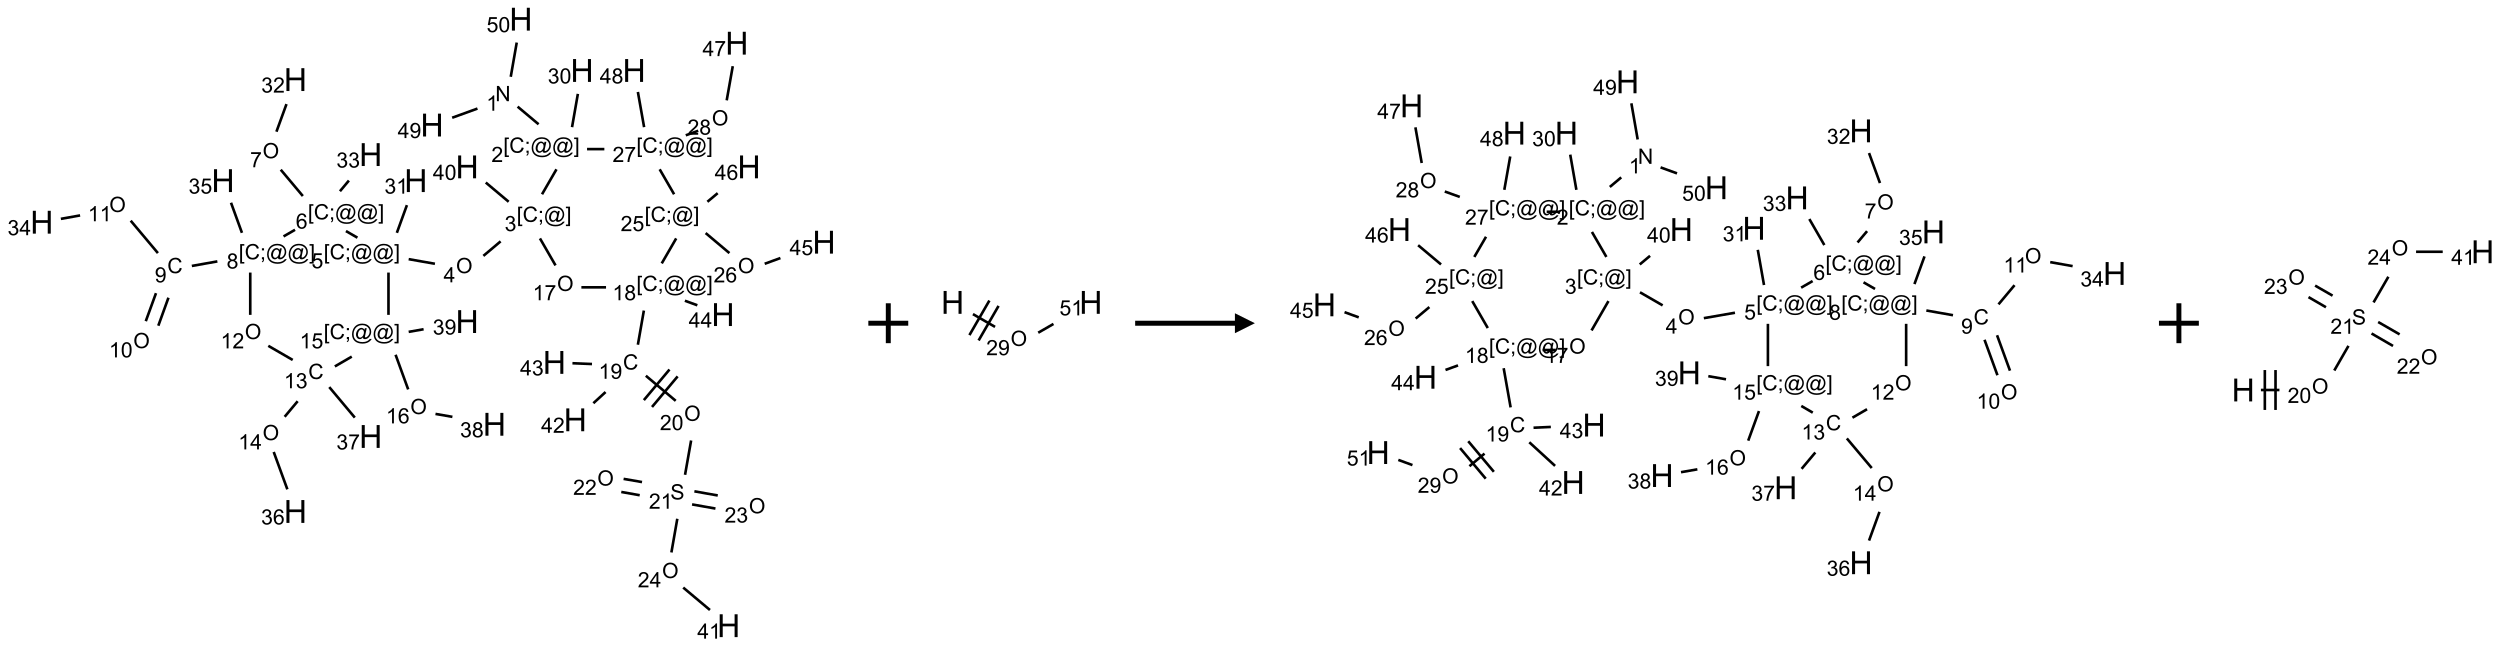 <?xml version="1.0" encoding="UTF-8"?>
<svg xmlns="http://www.w3.org/2000/svg" xmlns:xlink="http://www.w3.org/1999/xlink" width="1253" height="324" viewBox="0 0 1253 324">
<defs>
<g>
<g id="glyph-0-0">
<path d="M 1.332 0 L 1.332 -6.668 L 6.668 -6.668 L 6.668 0 Z M 1.5 -0.168 L 6.5 -0.168 L 6.5 -6.5 L 1.5 -6.5 Z M 1.5 -0.168 "/>
</g>
<g id="glyph-0-1">
<path d="M 0.812 0 L 0.812 -7.637 L 1.848 -7.637 L 5.859 -1.641 L 5.859 -7.637 L 6.828 -7.637 L 6.828 0 L 5.793 0 L 1.781 -6 L 1.781 0 Z M 0.812 0 "/>
</g>
<g id="glyph-0-2">
<path d="M 3.973 0 L 3.035 0 L 3.035 -5.973 C 2.809 -5.758 2.516 -5.543 2.148 -5.328 C 1.781 -5.113 1.453 -4.953 1.16 -4.844 L 1.16 -5.75 C 1.684 -5.996 2.145 -6.297 2.535 -6.645 C 2.93 -6.996 3.207 -7.336 3.371 -7.668 L 3.973 -7.668 Z M 3.973 0 "/>
</g>
<g id="glyph-0-3">
<path d="M 0.723 2.121 L 0.723 -7.637 L 2.793 -7.637 L 2.793 -6.859 L 1.66 -6.859 L 1.66 1.344 L 2.793 1.344 L 2.793 2.121 Z M 0.723 2.121 "/>
</g>
<g id="glyph-0-4">
<path d="M 6.27 -2.676 L 7.281 -2.422 C 7.07 -1.594 6.688 -0.961 6.137 -0.523 C 5.586 -0.086 4.914 0.129 4.121 0.129 C 3.297 0.129 2.629 -0.039 2.113 -0.371 C 1.598 -0.707 1.203 -1.191 0.934 -1.828 C 0.664 -2.465 0.531 -3.145 0.531 -3.875 C 0.531 -4.672 0.684 -5.363 0.988 -5.957 C 1.293 -6.547 1.723 -6.996 2.285 -7.305 C 2.844 -7.613 3.461 -7.766 4.137 -7.766 C 4.898 -7.766 5.543 -7.57 6.062 -7.184 C 6.582 -6.793 6.945 -6.246 7.152 -5.543 L 6.156 -5.309 C 5.98 -5.863 5.723 -6.266 5.387 -6.52 C 5.051 -6.773 4.625 -6.902 4.113 -6.902 C 3.527 -6.902 3.039 -6.762 2.645 -6.48 C 2.25 -6.199 1.973 -5.82 1.812 -5.348 C 1.652 -4.871 1.574 -4.383 1.574 -3.879 C 1.574 -3.23 1.668 -2.664 1.855 -2.18 C 2.047 -1.695 2.34 -1.332 2.738 -1.094 C 3.137 -0.855 3.57 -0.734 4.035 -0.734 C 4.602 -0.734 5.082 -0.898 5.473 -1.223 C 5.867 -1.551 6.133 -2.035 6.27 -2.676 Z M 6.27 -2.676 "/>
</g>
<g id="glyph-0-5">
<path d="M 0.949 -4.465 L 0.949 -5.531 L 2.016 -5.531 L 2.016 -4.465 Z M 0.949 0 L 0.949 -1.066 L 2.016 -1.066 L 2.016 0 C 2.016 0.391 1.945 0.711 1.809 0.949 C 1.668 1.191 1.449 1.379 1.145 1.512 L 0.887 1.109 C 1.082 1.023 1.23 0.895 1.324 0.727 C 1.418 0.559 1.469 0.316 1.48 0 Z M 0.949 0 "/>
</g>
<g id="glyph-0-6">
<path d="M 6.047 -0.848 C 5.82 -0.59 5.57 -0.379 5.289 -0.223 C 5.008 -0.062 4.73 0.016 4.449 0.016 C 4.141 0.016 3.84 -0.074 3.547 -0.254 C 3.254 -0.434 3.02 -0.715 2.836 -1.09 C 2.652 -1.465 2.562 -1.875 2.562 -2.324 C 2.562 -2.875 2.703 -3.43 2.988 -3.98 C 3.27 -4.535 3.621 -4.953 4.043 -5.23 C 4.461 -5.508 4.871 -5.645 5.266 -5.645 C 5.566 -5.645 5.855 -5.566 6.129 -5.41 C 6.402 -5.25 6.641 -5.012 6.84 -4.688 L 7.016 -5.496 L 7.949 -5.496 L 7.199 -2 C 7.094 -1.516 7.043 -1.246 7.043 -1.191 C 7.043 -1.098 7.078 -1.02 7.148 -0.949 C 7.219 -0.883 7.305 -0.848 7.406 -0.848 C 7.59 -0.848 7.832 -0.953 8.129 -1.168 C 8.527 -1.445 8.84 -1.816 9.07 -2.285 C 9.301 -2.75 9.418 -3.234 9.418 -3.73 C 9.418 -4.309 9.27 -4.852 8.973 -5.355 C 8.676 -5.859 8.23 -6.262 7.645 -6.562 C 7.055 -6.863 6.406 -7.016 5.691 -7.016 C 4.879 -7.016 4.137 -6.824 3.465 -6.445 C 2.793 -6.066 2.273 -5.52 1.902 -4.809 C 1.535 -4.098 1.348 -3.34 1.348 -2.527 C 1.348 -1.676 1.535 -0.941 1.902 -0.328 C 2.273 0.285 2.809 0.742 3.508 1.035 C 4.207 1.328 4.984 1.473 5.832 1.473 C 6.742 1.473 7.504 1.32 8.121 1.016 C 8.734 0.711 9.195 0.34 9.5 -0.098 L 10.441 -0.098 C 10.266 0.266 9.961 0.637 9.531 1.016 C 9.102 1.395 8.59 1.695 7.996 1.914 C 7.402 2.133 6.688 2.246 5.848 2.246 C 5.078 2.246 4.367 2.145 3.715 1.949 C 3.066 1.75 2.512 1.453 2.051 1.055 C 1.594 0.656 1.25 0.199 1.016 -0.316 C 0.723 -0.973 0.578 -1.684 0.578 -2.441 C 0.578 -3.289 0.75 -4.098 1.098 -4.863 C 1.523 -5.805 2.125 -6.527 2.902 -7.027 C 3.684 -7.527 4.629 -7.777 5.738 -7.777 C 6.602 -7.777 7.375 -7.602 8.059 -7.246 C 8.746 -6.895 9.285 -6.371 9.684 -5.672 C 10.02 -5.07 10.188 -4.418 10.188 -3.715 C 10.188 -2.707 9.832 -1.812 9.125 -1.031 C 8.492 -0.328 7.801 0.02 7.051 0.02 C 6.812 0.02 6.617 -0.016 6.473 -0.09 C 6.324 -0.16 6.215 -0.266 6.145 -0.402 C 6.102 -0.488 6.066 -0.637 6.047 -0.848 Z M 3.527 -2.262 C 3.527 -1.785 3.641 -1.414 3.863 -1.152 C 4.09 -0.887 4.348 -0.754 4.641 -0.754 C 4.836 -0.754 5.039 -0.812 5.254 -0.93 C 5.469 -1.047 5.676 -1.219 5.871 -1.449 C 6.066 -1.676 6.23 -1.969 6.355 -2.32 C 6.48 -2.672 6.543 -3.027 6.543 -3.379 C 6.543 -3.852 6.426 -4.219 6.191 -4.48 C 5.957 -4.738 5.672 -4.871 5.332 -4.871 C 5.109 -4.871 4.902 -4.812 4.707 -4.699 C 4.512 -4.586 4.32 -4.406 4.137 -4.156 C 3.953 -3.906 3.805 -3.602 3.691 -3.246 C 3.582 -2.887 3.527 -2.559 3.527 -2.262 Z M 3.527 -2.262 "/>
</g>
<g id="glyph-0-7">
<path d="M 2.27 2.121 L 0.203 2.121 L 0.203 1.344 L 1.332 1.344 L 1.332 -6.859 L 0.203 -6.859 L 0.203 -7.637 L 2.27 -7.637 Z M 2.27 2.121 "/>
</g>
<g id="glyph-0-8">
<path d="M 5.371 -0.902 L 5.371 0 L 0.324 0 C 0.316 -0.227 0.352 -0.441 0.434 -0.652 C 0.562 -0.996 0.766 -1.332 1.051 -1.668 C 1.332 -2 1.742 -2.387 2.277 -2.824 C 3.105 -3.504 3.668 -4.043 3.957 -4.441 C 4.25 -4.84 4.395 -5.215 4.395 -5.566 C 4.395 -5.938 4.262 -6.254 3.996 -6.508 C 3.73 -6.762 3.387 -6.891 2.957 -6.891 C 2.508 -6.891 2.145 -6.754 1.875 -6.484 C 1.605 -6.215 1.469 -5.84 1.465 -5.359 L 0.5 -5.457 C 0.566 -6.176 0.812 -6.727 1.246 -7.102 C 1.676 -7.477 2.254 -7.668 2.98 -7.668 C 3.711 -7.668 4.293 -7.465 4.719 -7.059 C 5.145 -6.652 5.359 -6.148 5.359 -5.547 C 5.359 -5.242 5.297 -4.941 5.172 -4.645 C 5.047 -4.352 4.84 -4.039 4.551 -3.715 C 4.262 -3.387 3.777 -2.938 3.105 -2.371 C 2.543 -1.898 2.18 -1.578 2.02 -1.41 C 1.859 -1.242 1.73 -1.07 1.625 -0.902 Z M 5.371 -0.902 "/>
</g>
<g id="glyph-0-9">
<path d="M 0.449 -2.016 L 1.387 -2.141 C 1.492 -1.609 1.676 -1.227 1.934 -0.992 C 2.191 -0.758 2.508 -0.641 2.879 -0.641 C 3.32 -0.641 3.695 -0.793 3.996 -1.098 C 4.301 -1.402 4.453 -1.781 4.453 -2.234 C 4.453 -2.664 4.312 -3.02 4.031 -3.301 C 3.75 -3.578 3.391 -3.719 2.957 -3.719 C 2.781 -3.719 2.562 -3.684 2.297 -3.613 L 2.402 -4.438 C 2.465 -4.43 2.516 -4.426 2.551 -4.426 C 2.949 -4.426 3.312 -4.531 3.629 -4.738 C 3.949 -4.949 4.109 -5.27 4.109 -5.703 C 4.109 -6.047 3.992 -6.332 3.762 -6.559 C 3.527 -6.785 3.227 -6.895 2.859 -6.895 C 2.496 -6.895 2.191 -6.781 1.949 -6.551 C 1.707 -6.324 1.547 -5.98 1.48 -5.52 L 0.543 -5.688 C 0.656 -6.316 0.918 -6.805 1.324 -7.148 C 1.73 -7.492 2.234 -7.668 2.84 -7.668 C 3.254 -7.668 3.641 -7.578 3.988 -7.398 C 4.34 -7.219 4.609 -6.977 4.793 -6.668 C 4.98 -6.359 5.074 -6.031 5.074 -5.684 C 5.074 -5.352 4.984 -5.051 4.809 -4.781 C 4.629 -4.512 4.367 -4.297 4.02 -4.137 C 4.473 -4.031 4.824 -3.816 5.074 -3.488 C 5.324 -3.16 5.449 -2.75 5.449 -2.254 C 5.449 -1.59 5.203 -1.023 4.719 -0.559 C 4.234 -0.098 3.617 0.137 2.875 0.137 C 2.203 0.137 1.648 -0.062 1.207 -0.465 C 0.762 -0.863 0.512 -1.379 0.449 -2.016 Z M 0.449 -2.016 "/>
</g>
<g id="glyph-0-10">
<path d="M 0.441 -3.766 C 0.441 -4.668 0.535 -5.395 0.723 -5.945 C 0.906 -6.496 1.184 -6.922 1.551 -7.219 C 1.918 -7.516 2.375 -7.668 2.934 -7.668 C 3.344 -7.668 3.703 -7.586 4.012 -7.418 C 4.32 -7.254 4.574 -7.016 4.777 -6.707 C 4.977 -6.395 5.137 -6.016 5.25 -5.57 C 5.363 -5.125 5.422 -4.523 5.422 -3.766 C 5.422 -2.871 5.328 -2.148 5.145 -1.598 C 4.961 -1.047 4.688 -0.621 4.32 -0.32 C 3.953 -0.02 3.492 0.129 2.934 0.129 C 2.195 0.129 1.617 -0.133 1.199 -0.66 C 0.695 -1.297 0.441 -2.332 0.441 -3.766 Z M 1.406 -3.766 C 1.406 -2.512 1.555 -1.68 1.848 -1.262 C 2.141 -0.848 2.5 -0.641 2.934 -0.641 C 3.363 -0.641 3.727 -0.848 4.02 -1.266 C 4.312 -1.684 4.457 -2.516 4.457 -3.766 C 4.457 -5.023 4.312 -5.859 4.02 -6.27 C 3.727 -6.684 3.359 -6.891 2.922 -6.891 C 2.492 -6.891 2.148 -6.707 1.891 -6.344 C 1.566 -5.879 1.406 -5.02 1.406 -3.766 Z M 1.406 -3.766 "/>
</g>
<g id="glyph-0-11">
<path d="M 0.516 -3.719 C 0.516 -4.984 0.855 -5.977 1.535 -6.695 C 2.215 -7.414 3.094 -7.77 4.172 -7.77 C 4.875 -7.77 5.512 -7.602 6.078 -7.266 C 6.645 -6.93 7.074 -6.461 7.371 -5.855 C 7.668 -5.254 7.816 -4.57 7.816 -3.809 C 7.816 -3.035 7.66 -2.34 7.348 -1.73 C 7.035 -1.117 6.594 -0.656 6.02 -0.34 C 5.449 -0.027 4.828 0.129 4.168 0.129 C 3.449 0.129 2.805 -0.043 2.238 -0.391 C 1.672 -0.738 1.246 -1.211 0.953 -1.812 C 0.66 -2.414 0.516 -3.047 0.516 -3.719 Z M 1.559 -3.703 C 1.559 -2.781 1.805 -2.059 2.301 -1.527 C 2.793 -1 3.414 -0.734 4.16 -0.734 C 4.922 -0.734 5.547 -1 6.039 -1.535 C 6.531 -2.07 6.777 -2.828 6.777 -3.812 C 6.777 -4.434 6.672 -4.977 6.461 -5.441 C 6.25 -5.902 5.945 -6.262 5.539 -6.52 C 5.133 -6.773 4.68 -6.902 4.176 -6.902 C 3.461 -6.902 2.848 -6.656 2.332 -6.164 C 1.816 -5.672 1.559 -4.852 1.559 -3.703 Z M 1.559 -3.703 "/>
</g>
<g id="glyph-0-12">
<path d="M 3.449 0 L 3.449 -1.828 L 0.137 -1.828 L 0.137 -2.688 L 3.621 -7.637 L 4.387 -7.637 L 4.387 -2.688 L 5.418 -2.688 L 5.418 -1.828 L 4.387 -1.828 L 4.387 0 Z M 3.449 -2.688 L 3.449 -6.129 L 1.059 -2.688 Z M 3.449 -2.688 "/>
</g>
<g id="glyph-0-13">
<path d="M 0.441 -2 L 1.426 -2.082 C 1.5 -1.605 1.668 -1.242 1.934 -1.004 C 2.199 -0.762 2.52 -0.641 2.895 -0.641 C 3.348 -0.641 3.73 -0.812 4.043 -1.152 C 4.355 -1.492 4.512 -1.941 4.512 -2.504 C 4.512 -3.039 4.359 -3.461 4.059 -3.77 C 3.758 -4.078 3.367 -4.234 2.879 -4.234 C 2.578 -4.234 2.305 -4.164 2.062 -4.027 C 1.82 -3.891 1.629 -3.715 1.488 -3.496 L 0.609 -3.609 L 1.348 -7.531 L 5.145 -7.531 L 5.145 -6.637 L 2.098 -6.637 L 1.688 -4.582 C 2.145 -4.902 2.625 -5.062 3.129 -5.062 C 3.797 -5.062 4.359 -4.832 4.816 -4.371 C 5.277 -3.91 5.504 -3.312 5.504 -2.59 C 5.504 -1.898 5.305 -1.301 4.902 -0.797 C 4.41 -0.18 3.742 0.129 2.895 0.129 C 2.199 0.129 1.633 -0.062 1.195 -0.453 C 0.758 -0.844 0.504 -1.359 0.441 -2 Z M 0.441 -2 "/>
</g>
<g id="glyph-0-14">
<path d="M 5.309 -5.766 L 4.375 -5.691 C 4.293 -6.059 4.172 -6.328 4.02 -6.496 C 3.766 -6.762 3.453 -6.895 3.082 -6.895 C 2.785 -6.895 2.523 -6.812 2.297 -6.645 C 2 -6.43 1.77 -6.117 1.598 -5.703 C 1.43 -5.289 1.34 -4.703 1.332 -3.938 C 1.559 -4.281 1.836 -4.535 2.16 -4.703 C 2.488 -4.871 2.828 -4.953 3.188 -4.953 C 3.812 -4.953 4.344 -4.723 4.785 -4.262 C 5.223 -3.801 5.441 -3.207 5.441 -2.48 C 5.441 -2 5.34 -1.555 5.133 -1.145 C 4.926 -0.73 4.641 -0.418 4.281 -0.199 C 3.922 0.02 3.512 0.129 3.051 0.129 C 2.27 0.129 1.633 -0.156 1.141 -0.73 C 0.648 -1.305 0.402 -2.254 0.402 -3.574 C 0.402 -5.051 0.672 -6.121 1.219 -6.793 C 1.695 -7.375 2.336 -7.668 3.141 -7.668 C 3.742 -7.668 4.234 -7.5 4.617 -7.16 C 5 -6.824 5.23 -6.359 5.309 -5.766 Z M 1.48 -2.473 C 1.48 -2.152 1.547 -1.844 1.684 -1.547 C 1.82 -1.25 2.016 -1.027 2.262 -0.871 C 2.508 -0.719 2.766 -0.641 3.035 -0.641 C 3.434 -0.641 3.773 -0.801 4.059 -1.121 C 4.344 -1.441 4.484 -1.875 4.484 -2.422 C 4.484 -2.949 4.344 -3.367 4.062 -3.668 C 3.781 -3.973 3.426 -4.125 3 -4.125 C 2.578 -4.125 2.219 -3.973 1.922 -3.668 C 1.625 -3.363 1.48 -2.969 1.48 -2.473 Z M 1.48 -2.473 "/>
</g>
<g id="glyph-0-15">
<path d="M 0.504 -6.637 L 0.504 -7.535 L 5.449 -7.535 L 5.449 -6.809 C 4.961 -6.289 4.48 -5.602 4.004 -4.746 C 3.527 -3.887 3.156 -3.004 2.895 -2.098 C 2.707 -1.461 2.59 -0.762 2.535 0 L 1.574 0 C 1.582 -0.602 1.703 -1.328 1.926 -2.176 C 2.152 -3.027 2.477 -3.848 2.898 -4.637 C 3.32 -5.426 3.77 -6.094 4.246 -6.637 Z M 0.504 -6.637 "/>
</g>
<g id="glyph-0-16">
<path d="M 1.887 -4.141 C 1.496 -4.281 1.207 -4.484 1.02 -4.75 C 0.832 -5.016 0.738 -5.328 0.738 -5.699 C 0.738 -6.254 0.938 -6.719 1.34 -7.098 C 1.738 -7.477 2.27 -7.668 2.934 -7.668 C 3.598 -7.668 4.137 -7.473 4.543 -7.086 C 4.949 -6.699 5.152 -6.227 5.152 -5.672 C 5.152 -5.316 5.059 -5.008 4.871 -4.746 C 4.688 -4.484 4.406 -4.281 4.027 -4.141 C 4.496 -3.988 4.852 -3.742 5.098 -3.402 C 5.34 -3.062 5.465 -2.656 5.465 -2.184 C 5.465 -1.531 5.234 -0.98 4.77 -0.535 C 4.309 -0.09 3.703 0.129 2.949 0.129 C 2.195 0.129 1.586 -0.094 1.125 -0.539 C 0.664 -0.984 0.434 -1.543 0.434 -2.207 C 0.434 -2.703 0.559 -3.121 0.809 -3.457 C 1.062 -3.793 1.422 -4.02 1.887 -4.141 Z M 1.699 -5.73 C 1.699 -5.367 1.812 -5.074 2.047 -4.844 C 2.281 -4.613 2.582 -4.5 2.953 -4.5 C 3.312 -4.5 3.609 -4.613 3.84 -4.84 C 4.07 -5.066 4.188 -5.348 4.188 -5.676 C 4.188 -6.02 4.07 -6.309 3.832 -6.543 C 3.594 -6.777 3.297 -6.895 2.941 -6.895 C 2.586 -6.895 2.289 -6.781 2.051 -6.551 C 1.816 -6.324 1.699 -6.047 1.699 -5.73 Z M 1.395 -2.203 C 1.395 -1.938 1.461 -1.676 1.586 -1.426 C 1.711 -1.176 1.902 -0.984 2.152 -0.848 C 2.402 -0.711 2.672 -0.641 2.957 -0.641 C 3.406 -0.641 3.777 -0.785 4.066 -1.074 C 4.359 -1.363 4.504 -1.727 4.504 -2.172 C 4.504 -2.625 4.355 -2.996 4.055 -3.293 C 3.754 -3.586 3.379 -3.734 2.926 -3.734 C 2.484 -3.734 2.121 -3.59 1.832 -3.297 C 1.543 -3.004 1.395 -2.641 1.395 -2.203 Z M 1.395 -2.203 "/>
</g>
<g id="glyph-0-17">
<path d="M 0.582 -1.766 L 1.484 -1.848 C 1.562 -1.426 1.707 -1.117 1.922 -0.926 C 2.137 -0.734 2.414 -0.641 2.75 -0.641 C 3.039 -0.641 3.289 -0.707 3.508 -0.84 C 3.727 -0.973 3.902 -1.148 4.043 -1.367 C 4.18 -1.586 4.297 -1.887 4.391 -2.262 C 4.484 -2.637 4.531 -3.016 4.531 -3.406 C 4.531 -3.449 4.531 -3.512 4.527 -3.594 C 4.34 -3.297 4.082 -3.055 3.758 -2.867 C 3.434 -2.68 3.082 -2.59 2.703 -2.59 C 2.07 -2.59 1.535 -2.816 1.098 -3.277 C 0.66 -3.734 0.441 -4.34 0.441 -5.09 C 0.441 -5.863 0.672 -6.484 1.129 -6.957 C 1.586 -7.43 2.156 -7.668 2.844 -7.668 C 3.34 -7.668 3.793 -7.531 4.207 -7.266 C 4.617 -7 4.93 -6.617 5.145 -6.121 C 5.355 -5.629 5.465 -4.91 5.465 -3.973 C 5.465 -2.996 5.359 -2.223 5.145 -1.645 C 4.934 -1.066 4.617 -0.625 4.199 -0.324 C 3.781 -0.02 3.293 0.129 2.73 0.129 C 2.133 0.129 1.645 -0.035 1.266 -0.367 C 0.887 -0.699 0.66 -1.164 0.582 -1.766 Z M 4.422 -5.137 C 4.422 -5.676 4.277 -6.102 3.992 -6.418 C 3.707 -6.734 3.359 -6.891 2.957 -6.891 C 2.543 -6.891 2.18 -6.719 1.871 -6.379 C 1.562 -6.039 1.406 -5.598 1.406 -5.059 C 1.406 -4.57 1.555 -4.176 1.848 -3.871 C 2.141 -3.566 2.5 -3.418 2.934 -3.418 C 3.367 -3.418 3.723 -3.57 4.004 -3.871 C 4.281 -4.176 4.422 -4.598 4.422 -5.137 Z M 4.422 -5.137 "/>
</g>
<g id="glyph-0-18">
<path d="M 0.48 -2.453 L 1.434 -2.535 C 1.477 -2.152 1.582 -1.84 1.746 -1.598 C 1.91 -1.352 2.168 -1.152 2.516 -1.004 C 2.863 -0.852 3.254 -0.777 3.688 -0.777 C 4.074 -0.777 4.414 -0.832 4.707 -0.949 C 5.004 -1.062 5.223 -1.219 5.367 -1.418 C 5.512 -1.617 5.582 -1.836 5.582 -2.074 C 5.582 -2.312 5.516 -2.523 5.375 -2.699 C 5.234 -2.879 5.008 -3.031 4.688 -3.152 C 4.484 -3.23 4.031 -3.355 3.328 -3.523 C 2.625 -3.691 2.137 -3.852 1.855 -4 C 1.488 -4.191 1.219 -4.43 1.039 -4.711 C 0.859 -4.992 0.77 -5.312 0.77 -5.66 C 0.77 -6.047 0.879 -6.406 1.098 -6.742 C 1.316 -7.078 1.637 -7.332 2.059 -7.504 C 2.477 -7.68 2.945 -7.766 3.457 -7.766 C 4.023 -7.766 4.523 -7.676 4.957 -7.492 C 5.387 -7.309 5.719 -7.043 5.953 -6.688 C 6.188 -6.332 6.312 -5.934 6.328 -5.484 L 5.359 -5.41 C 5.309 -5.895 5.133 -6.258 4.832 -6.504 C 4.531 -6.75 4.086 -6.875 3.5 -6.875 C 2.891 -6.875 2.445 -6.762 2.164 -6.539 C 1.883 -6.316 1.746 -6.047 1.746 -5.73 C 1.746 -5.457 1.844 -5.23 2.043 -5.051 C 2.238 -4.875 2.742 -4.695 3.566 -4.508 C 4.387 -4.32 4.949 -4.16 5.254 -4.02 C 5.699 -3.816 6.027 -3.555 6.238 -3.242 C 6.449 -2.93 6.559 -2.566 6.559 -2.156 C 6.559 -1.75 6.441 -1.367 6.207 -1.008 C 5.977 -0.648 5.641 -0.367 5.207 -0.168 C 4.77 0.031 4.281 0.129 3.734 0.129 C 3.043 0.129 2.465 0.031 1.996 -0.172 C 1.531 -0.375 1.164 -0.676 0.898 -1.082 C 0.633 -1.484 0.492 -1.941 0.48 -2.453 Z M 0.48 -2.453 "/>
</g>
<g id="glyph-1-0">
<path d="M 2 0 L 2 -10 L 10 -10 L 10 0 Z M 2.25 -0.25 L 9.75 -0.25 L 9.75 -9.75 L 2.25 -9.75 Z M 2.25 -0.25 "/>
</g>
<g id="glyph-1-1">
<path d="M 1.281 0 L 1.281 -11.453 L 2.797 -11.453 L 2.797 -6.75 L 8.75 -6.75 L 8.75 -11.453 L 10.266 -11.453 L 10.266 0 L 8.75 0 L 8.75 -5.398 L 2.797 -5.398 L 2.797 0 Z M 1.281 0 "/>
</g>
</g>
</defs>
<path fill="none" stroke-width="0.033" stroke-linecap="butt" stroke-linejoin="miter" stroke="rgb(0%, 0%, 0%)" stroke-opacity="1" stroke-miterlimit="10" d="M 5.962 1.096 L 6.225 1.317 " transform="matrix(40, 0, 0, 40, 20.945, 9.611)"/>
<path fill="none" stroke-width="0.033" stroke-linecap="butt" stroke-linejoin="miter" stroke="rgb(0%, 0%, 0%)" stroke-opacity="1" stroke-miterlimit="10" d="M 6.644 1.353 L 6.717 0.936 " transform="matrix(40, 0, 0, 40, 20.945, 9.611)"/>
<path fill="none" stroke-width="0.033" stroke-linecap="butt" stroke-linejoin="miter" stroke="rgb(0%, 0%, 0%)" stroke-opacity="1" stroke-miterlimit="10" d="M 6.449 1.881 L 6.268 2.194 " transform="matrix(40, 0, 0, 40, 20.945, 9.611)"/>
<path fill="none" stroke-width="0.033" stroke-linecap="butt" stroke-linejoin="miter" stroke="rgb(0%, 0%, 0%)" stroke-opacity="1" stroke-miterlimit="10" d="M 5.749 2.784 L 5.533 2.966 " transform="matrix(40, 0, 0, 40, 20.945, 9.611)"/>
<path fill="none" stroke-width="0.033" stroke-linecap="butt" stroke-linejoin="miter" stroke="rgb(0%, 0%, 0%)" stroke-opacity="1" stroke-miterlimit="10" d="M 4.926 3.065 L 4.597 3.007 " transform="matrix(40, 0, 0, 40, 20.945, 9.611)"/>
<path fill="none" stroke-width="0.033" stroke-linecap="butt" stroke-linejoin="miter" stroke="rgb(0%, 0%, 0%)" stroke-opacity="1" stroke-miterlimit="10" d="M 4.449 2.677 L 4.575 2.33 " transform="matrix(40, 0, 0, 40, 20.945, 9.611)"/>
<path fill="none" stroke-width="0.033" stroke-linecap="butt" stroke-linejoin="miter" stroke="rgb(0%, 0%, 0%)" stroke-opacity="1" stroke-miterlimit="10" d="M 3.955 2.738 L 3.811 2.655 " transform="matrix(40, 0, 0, 40, 20.945, 9.611)"/>
<path fill="none" stroke-width="0.033" stroke-linecap="butt" stroke-linejoin="miter" stroke="rgb(0%, 0%, 0%)" stroke-opacity="1" stroke-miterlimit="10" d="M 3.271 2.216 L 2.994 1.886 " transform="matrix(40, 0, 0, 40, 20.945, 9.611)"/>
<path fill="none" stroke-width="0.033" stroke-linecap="butt" stroke-linejoin="miter" stroke="rgb(0%, 0%, 0%)" stroke-opacity="1" stroke-miterlimit="10" d="M 2.94 1.41 L 3.066 1.064 " transform="matrix(40, 0, 0, 40, 20.945, 9.611)"/>
<path fill="none" stroke-width="0.033" stroke-linecap="butt" stroke-linejoin="miter" stroke="rgb(0%, 0%, 0%)" stroke-opacity="1" stroke-miterlimit="10" d="M 3.736 2.156 L 3.848 2.022 " transform="matrix(40, 0, 0, 40, 20.945, 9.611)"/>
<path fill="none" stroke-width="0.033" stroke-linecap="butt" stroke-linejoin="miter" stroke="rgb(0%, 0%, 0%)" stroke-opacity="1" stroke-miterlimit="10" d="M 3.173 2.639 L 3.029 2.722 " transform="matrix(40, 0, 0, 40, 20.945, 9.611)"/>
<path fill="none" stroke-width="0.033" stroke-linecap="butt" stroke-linejoin="miter" stroke="rgb(0%, 0%, 0%)" stroke-opacity="1" stroke-miterlimit="10" d="M 2.2 3.035 L 1.88 3.092 " transform="matrix(40, 0, 0, 40, 20.945, 9.611)"/>
<path fill="none" stroke-width="0.033" stroke-linecap="butt" stroke-linejoin="miter" stroke="rgb(0%, 0%, 0%)" stroke-opacity="1" stroke-miterlimit="10" d="M 1.431 3.433 L 1.303 3.784 " transform="matrix(40, 0, 0, 40, 20.945, 9.611)"/>
<path fill="none" stroke-width="0.033" stroke-linecap="butt" stroke-linejoin="miter" stroke="rgb(0%, 0%, 0%)" stroke-opacity="1" stroke-miterlimit="10" d="M 1.587 3.49 L 1.46 3.841 " transform="matrix(40, 0, 0, 40, 20.945, 9.611)"/>
<path fill="none" stroke-width="0.033" stroke-linecap="butt" stroke-linejoin="miter" stroke="rgb(0%, 0%, 0%)" stroke-opacity="1" stroke-miterlimit="10" d="M 1.455 2.931 L 1.114 2.525 " transform="matrix(40, 0, 0, 40, 20.945, 9.611)"/>
<path fill="none" stroke-width="0.033" stroke-linecap="butt" stroke-linejoin="miter" stroke="rgb(0%, 0%, 0%)" stroke-opacity="1" stroke-miterlimit="10" d="M 0.48 2.459 L 0.239 2.502 " transform="matrix(40, 0, 0, 40, 20.945, 9.611)"/>
<path fill="none" stroke-width="0.033" stroke-linecap="butt" stroke-linejoin="miter" stroke="rgb(0%, 0%, 0%)" stroke-opacity="1" stroke-miterlimit="10" d="M 2.508 2.677 L 2.371 2.3 " transform="matrix(40, 0, 0, 40, 20.945, 9.611)"/>
<path fill="none" stroke-width="0.033" stroke-linecap="butt" stroke-linejoin="miter" stroke="rgb(0%, 0%, 0%)" stroke-opacity="1" stroke-miterlimit="10" d="M 2.612 3.175 L 2.612 3.705 " transform="matrix(40, 0, 0, 40, 20.945, 9.611)"/>
<path fill="none" stroke-width="0.033" stroke-linecap="butt" stroke-linejoin="miter" stroke="rgb(0%, 0%, 0%)" stroke-opacity="1" stroke-miterlimit="10" d="M 2.838 4.093 L 3.144 4.27 " transform="matrix(40, 0, 0, 40, 20.945, 9.611)"/>
<path fill="none" stroke-width="0.033" stroke-linecap="butt" stroke-linejoin="miter" stroke="rgb(0%, 0%, 0%)" stroke-opacity="1" stroke-miterlimit="10" d="M 3.206 4.787 L 3.043 4.982 " transform="matrix(40, 0, 0, 40, 20.945, 9.611)"/>
<path fill="none" stroke-width="0.033" stroke-linecap="butt" stroke-linejoin="miter" stroke="rgb(0%, 0%, 0%)" stroke-opacity="1" stroke-miterlimit="10" d="M 2.906 5.423 L 3.077 5.891 " transform="matrix(40, 0, 0, 40, 20.945, 9.611)"/>
<path fill="none" stroke-width="0.033" stroke-linecap="butt" stroke-linejoin="miter" stroke="rgb(0%, 0%, 0%)" stroke-opacity="1" stroke-miterlimit="10" d="M 3.602 4.61 L 3.922 4.992 " transform="matrix(40, 0, 0, 40, 20.945, 9.611)"/>
<path fill="none" stroke-width="0.033" stroke-linecap="butt" stroke-linejoin="miter" stroke="rgb(0%, 0%, 0%)" stroke-opacity="1" stroke-miterlimit="10" d="M 3.672 4.351 L 3.884 4.228 " transform="matrix(40, 0, 0, 40, 20.945, 9.611)"/>
<path fill="none" stroke-width="0.033" stroke-linecap="butt" stroke-linejoin="miter" stroke="rgb(0%, 0%, 0%)" stroke-opacity="1" stroke-miterlimit="10" d="M 4.344 3.705 L 4.344 3.175 " transform="matrix(40, 0, 0, 40, 20.945, 9.611)"/>
<path fill="none" stroke-width="0.033" stroke-linecap="butt" stroke-linejoin="miter" stroke="rgb(0%, 0%, 0%)" stroke-opacity="1" stroke-miterlimit="10" d="M 4.433 4.205 L 4.591 4.639 " transform="matrix(40, 0, 0, 40, 20.945, 9.611)"/>
<path fill="none" stroke-width="0.033" stroke-linecap="butt" stroke-linejoin="miter" stroke="rgb(0%, 0%, 0%)" stroke-opacity="1" stroke-miterlimit="10" d="M 4.933 4.946 L 5.145 4.983 " transform="matrix(40, 0, 0, 40, 20.945, 9.611)"/>
<path fill="none" stroke-width="0.033" stroke-linecap="butt" stroke-linejoin="miter" stroke="rgb(0%, 0%, 0%)" stroke-opacity="1" stroke-miterlimit="10" d="M 4.597 3.918 L 4.784 3.885 " transform="matrix(40, 0, 0, 40, 20.945, 9.611)"/>
<path fill="none" stroke-width="0.033" stroke-linecap="butt" stroke-linejoin="miter" stroke="rgb(0%, 0%, 0%)" stroke-opacity="1" stroke-miterlimit="10" d="M 5.85 2.288 L 5.563 2.047 " transform="matrix(40, 0, 0, 40, 20.945, 9.611)"/>
<path fill="none" stroke-width="0.033" stroke-linecap="butt" stroke-linejoin="miter" stroke="rgb(0%, 0%, 0%)" stroke-opacity="1" stroke-miterlimit="10" d="M 6.242 2.747 L 6.437 3.085 " transform="matrix(40, 0, 0, 40, 20.945, 9.611)"/>
<path fill="none" stroke-width="0.033" stroke-linecap="butt" stroke-linejoin="miter" stroke="rgb(0%, 0%, 0%)" stroke-opacity="1" stroke-miterlimit="10" d="M 6.761 3.36 L 7.07 3.36 " transform="matrix(40, 0, 0, 40, 20.945, 9.611)"/>
<path fill="none" stroke-width="0.033" stroke-linecap="butt" stroke-linejoin="miter" stroke="rgb(0%, 0%, 0%)" stroke-opacity="1" stroke-miterlimit="10" d="M 7.544 3.651 L 7.469 4.079 " transform="matrix(40, 0, 0, 40, 20.945, 9.611)"/>
<path fill="none" stroke-width="0.033" stroke-linecap="butt" stroke-linejoin="miter" stroke="rgb(0%, 0%, 0%)" stroke-opacity="1" stroke-miterlimit="10" d="M 7.569 4.468 L 7.943 4.782 " transform="matrix(40, 0, 0, 40, 20.945, 9.611)"/>
<path fill="none" stroke-width="0.033" stroke-linecap="butt" stroke-linejoin="miter" stroke="rgb(0%, 0%, 0%)" stroke-opacity="1" stroke-miterlimit="10" d="M 7.646 4.859 L 7.967 4.476 " transform="matrix(40, 0, 0, 40, 20.945, 9.611)"/>
<path fill="none" stroke-width="0.033" stroke-linecap="butt" stroke-linejoin="miter" stroke="rgb(0%, 0%, 0%)" stroke-opacity="1" stroke-miterlimit="10" d="M 7.544 4.773 L 7.865 4.39 " transform="matrix(40, 0, 0, 40, 20.945, 9.611)"/>
<path fill="none" stroke-width="0.033" stroke-linecap="butt" stroke-linejoin="miter" stroke="rgb(0%, 0%, 0%)" stroke-opacity="1" stroke-miterlimit="10" d="M 8.136 5.279 L 8.06 5.709 " transform="matrix(40, 0, 0, 40, 20.945, 9.611)"/>
<path fill="none" stroke-width="0.033" stroke-linecap="butt" stroke-linejoin="miter" stroke="rgb(0%, 0%, 0%)" stroke-opacity="1" stroke-miterlimit="10" d="M 7.521 5.8 L 7.29 5.76 " transform="matrix(40, 0, 0, 40, 20.945, 9.611)"/>
<path fill="none" stroke-width="0.033" stroke-linecap="butt" stroke-linejoin="miter" stroke="rgb(0%, 0%, 0%)" stroke-opacity="1" stroke-miterlimit="10" d="M 7.492 5.965 L 7.261 5.924 " transform="matrix(40, 0, 0, 40, 20.945, 9.611)"/>
<path fill="none" stroke-width="0.033" stroke-linecap="butt" stroke-linejoin="miter" stroke="rgb(0%, 0%, 0%)" stroke-opacity="1" stroke-miterlimit="10" d="M 8.148 6.08 L 8.441 6.132 " transform="matrix(40, 0, 0, 40, 20.945, 9.611)"/>
<path fill="none" stroke-width="0.033" stroke-linecap="butt" stroke-linejoin="miter" stroke="rgb(0%, 0%, 0%)" stroke-opacity="1" stroke-miterlimit="10" d="M 8.177 5.916 L 8.47 5.968 " transform="matrix(40, 0, 0, 40, 20.945, 9.611)"/>
<path fill="none" stroke-width="0.033" stroke-linecap="butt" stroke-linejoin="miter" stroke="rgb(0%, 0%, 0%)" stroke-opacity="1" stroke-miterlimit="10" d="M 7.963 6.26 L 7.889 6.682 " transform="matrix(40, 0, 0, 40, 20.945, 9.611)"/>
<path fill="none" stroke-width="0.033" stroke-linecap="butt" stroke-linejoin="miter" stroke="rgb(0%, 0%, 0%)" stroke-opacity="1" stroke-miterlimit="10" d="M 8.037 7.122 L 8.372 7.403 " transform="matrix(40, 0, 0, 40, 20.945, 9.611)"/>
<path fill="none" stroke-width="0.033" stroke-linecap="butt" stroke-linejoin="miter" stroke="rgb(0%, 0%, 0%)" stroke-opacity="1" stroke-miterlimit="10" d="M 7.064 4.672 L 6.911 4.812 " transform="matrix(40, 0, 0, 40, 20.945, 9.611)"/>
<path fill="none" stroke-width="0.033" stroke-linecap="butt" stroke-linejoin="miter" stroke="rgb(0%, 0%, 0%)" stroke-opacity="1" stroke-miterlimit="10" d="M 6.894 4.321 L 6.649 4.311 " transform="matrix(40, 0, 0, 40, 20.945, 9.611)"/>
<path fill="none" stroke-width="0.033" stroke-linecap="butt" stroke-linejoin="miter" stroke="rgb(0%, 0%, 0%)" stroke-opacity="1" stroke-miterlimit="10" d="M 8.058 3.528 L 8.214 3.585 " transform="matrix(40, 0, 0, 40, 20.945, 9.611)"/>
<path fill="none" stroke-width="0.033" stroke-linecap="butt" stroke-linejoin="miter" stroke="rgb(0%, 0%, 0%)" stroke-opacity="1" stroke-miterlimit="10" d="M 7.768 3.06 L 7.949 2.747 " transform="matrix(40, 0, 0, 40, 20.945, 9.611)"/>
<path fill="none" stroke-width="0.033" stroke-linecap="butt" stroke-linejoin="miter" stroke="rgb(0%, 0%, 0%)" stroke-opacity="1" stroke-miterlimit="10" d="M 8.318 2.68 L 8.616 2.931 " transform="matrix(40, 0, 0, 40, 20.945, 9.611)"/>
<path fill="none" stroke-width="0.033" stroke-linecap="butt" stroke-linejoin="miter" stroke="rgb(0%, 0%, 0%)" stroke-opacity="1" stroke-miterlimit="10" d="M 9.058 3.065 L 9.255 2.993 " transform="matrix(40, 0, 0, 40, 20.945, 9.611)"/>
<path fill="none" stroke-width="0.033" stroke-linecap="butt" stroke-linejoin="miter" stroke="rgb(0%, 0%, 0%)" stroke-opacity="1" stroke-miterlimit="10" d="M 8.34 2.288 L 8.469 2.18 " transform="matrix(40, 0, 0, 40, 20.945, 9.611)"/>
<path fill="none" stroke-width="0.033" stroke-linecap="butt" stroke-linejoin="miter" stroke="rgb(0%, 0%, 0%)" stroke-opacity="1" stroke-miterlimit="10" d="M 7.923 2.194 L 7.742 1.881 " transform="matrix(40, 0, 0, 40, 20.945, 9.611)"/>
<path fill="none" stroke-width="0.033" stroke-linecap="butt" stroke-linejoin="miter" stroke="rgb(0%, 0%, 0%)" stroke-opacity="1" stroke-miterlimit="10" d="M 7.049 1.628 L 6.832 1.628 " transform="matrix(40, 0, 0, 40, 20.945, 9.611)"/>
<path fill="none" stroke-width="0.033" stroke-linecap="butt" stroke-linejoin="miter" stroke="rgb(0%, 0%, 0%)" stroke-opacity="1" stroke-miterlimit="10" d="M 8.069 1.455 L 8.225 1.398 " transform="matrix(40, 0, 0, 40, 20.945, 9.611)"/>
<path fill="none" stroke-width="0.033" stroke-linecap="butt" stroke-linejoin="miter" stroke="rgb(0%, 0%, 0%)" stroke-opacity="1" stroke-miterlimit="10" d="M 8.582 1.017 L 8.658 0.589 " transform="matrix(40, 0, 0, 40, 20.945, 9.611)"/>
<path fill="none" stroke-width="0.033" stroke-linecap="butt" stroke-linejoin="miter" stroke="rgb(0%, 0%, 0%)" stroke-opacity="1" stroke-miterlimit="10" d="M 7.547 1.353 L 7.469 0.912 " transform="matrix(40, 0, 0, 40, 20.945, 9.611)"/>
<path fill="none" stroke-width="0.033" stroke-linecap="butt" stroke-linejoin="miter" stroke="rgb(0%, 0%, 0%)" stroke-opacity="1" stroke-miterlimit="10" d="M 5.459 1.12 L 5.142 1.235 " transform="matrix(40, 0, 0, 40, 20.945, 9.611)"/>
<path fill="none" stroke-width="0.033" stroke-linecap="butt" stroke-linejoin="miter" stroke="rgb(0%, 0%, 0%)" stroke-opacity="1" stroke-miterlimit="10" d="M 5.876 0.722 L 5.951 0.293 " transform="matrix(40, 0, 0, 40, 20.945, 9.611)"/>
<g fill="rgb(0%, 0%, 0%)" fill-opacity="1">
<use xlink:href="#glyph-0-1" x="248.242" y="50.715"/>
</g>
<g fill="rgb(0%, 0%, 0%)" fill-opacity="1">
<use xlink:href="#glyph-0-2" x="243.746" y="55.484"/>
</g>
<g fill="rgb(0%, 0%, 0%)" fill-opacity="1">
<use xlink:href="#glyph-0-3" x="252.262" y="76.566"/>
<use xlink:href="#glyph-0-4" x="255.225" y="76.566"/>
<use xlink:href="#glyph-0-5" x="262.928" y="76.566"/>
<use xlink:href="#glyph-0-6" x="265.892" y="76.566"/>
<use xlink:href="#glyph-0-6" x="276.72" y="76.566"/>
<use xlink:href="#glyph-0-7" x="287.548" y="76.566"/>
</g>
<g fill="rgb(0%, 0%, 0%)" fill-opacity="1">
<use xlink:href="#glyph-0-8" x="246.285" y="81.195"/>
</g>
<g fill="rgb(0%, 0%, 0%)" fill-opacity="1">
<use xlink:href="#glyph-1-1" x="285.93" y="41.051"/>
</g>
<g fill="rgb(0%, 0%, 0%)" fill-opacity="1">
<use xlink:href="#glyph-0-9" x="274.523" y="41.844"/>
<use xlink:href="#glyph-0-10" x="280.456" y="41.844"/>
</g>
<g fill="rgb(0%, 0%, 0%)" fill-opacity="1">
<use xlink:href="#glyph-0-3" x="258.969" y="111.207"/>
<use xlink:href="#glyph-0-4" x="261.932" y="111.207"/>
<use xlink:href="#glyph-0-5" x="269.635" y="111.207"/>
<use xlink:href="#glyph-0-6" x="272.599" y="111.207"/>
<use xlink:href="#glyph-0-7" x="283.427" y="111.207"/>
</g>
<g fill="rgb(0%, 0%, 0%)" fill-opacity="1">
<use xlink:href="#glyph-0-9" x="252.914" y="115.836"/>
</g>
<g fill="rgb(0%, 0%, 0%)" fill-opacity="1">
<use xlink:href="#glyph-0-11" x="228.539" y="136.918"/>
</g>
<g fill="rgb(0%, 0%, 0%)" fill-opacity="1">
<use xlink:href="#glyph-0-12" x="222.305" y="141.516"/>
</g>
<g fill="rgb(0%, 0%, 0%)" fill-opacity="1">
<use xlink:href="#glyph-0-3" x="162.227" y="129.973"/>
<use xlink:href="#glyph-0-4" x="165.19" y="129.973"/>
<use xlink:href="#glyph-0-5" x="172.893" y="129.973"/>
<use xlink:href="#glyph-0-6" x="175.857" y="129.973"/>
<use xlink:href="#glyph-0-6" x="186.685" y="129.973"/>
<use xlink:href="#glyph-0-7" x="197.513" y="129.973"/>
</g>
<g fill="rgb(0%, 0%, 0%)" fill-opacity="1">
<use xlink:href="#glyph-0-13" x="156.113" y="134.469"/>
</g>
<g fill="rgb(0%, 0%, 0%)" fill-opacity="1">
<use xlink:href="#glyph-1-1" x="202.633" y="96.262"/>
</g>
<g fill="rgb(0%, 0%, 0%)" fill-opacity="1">
<use xlink:href="#glyph-0-9" x="192.672" y="97.055"/>
<use xlink:href="#glyph-0-2" x="198.604" y="97.055"/>
</g>
<g fill="rgb(0%, 0%, 0%)" fill-opacity="1">
<use xlink:href="#glyph-0-3" x="154.293" y="109.973"/>
<use xlink:href="#glyph-0-4" x="157.257" y="109.973"/>
<use xlink:href="#glyph-0-5" x="164.96" y="109.973"/>
<use xlink:href="#glyph-0-6" x="167.923" y="109.973"/>
<use xlink:href="#glyph-0-6" x="178.751" y="109.973"/>
<use xlink:href="#glyph-0-7" x="189.579" y="109.973"/>
</g>
<g fill="rgb(0%, 0%, 0%)" fill-opacity="1">
<use xlink:href="#glyph-0-14" x="148.242" y="114.602"/>
</g>
<g fill="rgb(0%, 0%, 0%)" fill-opacity="1">
<use xlink:href="#glyph-0-11" x="131.617" y="79.328"/>
</g>
<g fill="rgb(0%, 0%, 0%)" fill-opacity="1">
<use xlink:href="#glyph-0-15" x="125.348" y="83.832"/>
</g>
<g fill="rgb(0%, 0%, 0%)" fill-opacity="1">
<use xlink:href="#glyph-1-1" x="142.281" y="45.621"/>
</g>
<g fill="rgb(0%, 0%, 0%)" fill-opacity="1">
<use xlink:href="#glyph-0-9" x="130.926" y="46.41"/>
<use xlink:href="#glyph-0-8" x="136.858" y="46.41"/>
</g>
<g fill="rgb(0%, 0%, 0%)" fill-opacity="1">
<use xlink:href="#glyph-1-1" x="180.023" y="83.207"/>
</g>
<g fill="rgb(0%, 0%, 0%)" fill-opacity="1">
<use xlink:href="#glyph-0-9" x="168.59" y="84"/>
<use xlink:href="#glyph-0-9" x="174.522" y="84"/>
</g>
<g fill="rgb(0%, 0%, 0%)" fill-opacity="1">
<use xlink:href="#glyph-0-3" x="119.652" y="129.973"/>
<use xlink:href="#glyph-0-4" x="122.616" y="129.973"/>
<use xlink:href="#glyph-0-5" x="130.319" y="129.973"/>
<use xlink:href="#glyph-0-6" x="133.283" y="129.973"/>
<use xlink:href="#glyph-0-6" x="144.111" y="129.973"/>
<use xlink:href="#glyph-0-7" x="154.939" y="129.973"/>
</g>
<g fill="rgb(0%, 0%, 0%)" fill-opacity="1">
<use xlink:href="#glyph-0-16" x="113.582" y="134.602"/>
</g>
<g fill="rgb(0%, 0%, 0%)" fill-opacity="1">
<use xlink:href="#glyph-0-4" x="83.832" y="136.914"/>
</g>
<g fill="rgb(0%, 0%, 0%)" fill-opacity="1">
<use xlink:href="#glyph-0-17" x="77.562" y="141.547"/>
</g>
<g fill="rgb(0%, 0%, 0%)" fill-opacity="1">
<use xlink:href="#glyph-0-11" x="66.793" y="174.504"/>
</g>
<g fill="rgb(0%, 0%, 0%)" fill-opacity="1">
<use xlink:href="#glyph-0-2" x="54.617" y="179.137"/>
<use xlink:href="#glyph-0-10" x="60.549" y="179.137"/>
</g>
<g fill="rgb(0%, 0%, 0%)" fill-opacity="1">
<use xlink:href="#glyph-0-11" x="54.762" y="106.273"/>
</g>
<g fill="rgb(0%, 0%, 0%)" fill-opacity="1">
<use xlink:href="#glyph-0-2" x="44.035" y="110.906"/>
<use xlink:href="#glyph-0-2" x="49.967" y="110.906"/>
</g>
<g fill="rgb(0%, 0%, 0%)" fill-opacity="1">
<use xlink:href="#glyph-1-1" x="15.172" y="117.098"/>
</g>
<g fill="rgb(0%, 0%, 0%)" fill-opacity="1">
<use xlink:href="#glyph-0-9" x="3.77" y="117.891"/>
<use xlink:href="#glyph-0-12" x="9.702" y="117.891"/>
</g>
<g fill="rgb(0%, 0%, 0%)" fill-opacity="1">
<use xlink:href="#glyph-1-1" x="105.988" y="96.262"/>
</g>
<g fill="rgb(0%, 0%, 0%)" fill-opacity="1">
<use xlink:href="#glyph-0-9" x="94.496" y="97.055"/>
<use xlink:href="#glyph-0-13" x="100.428" y="97.055"/>
</g>
<g fill="rgb(0%, 0%, 0%)" fill-opacity="1">
<use xlink:href="#glyph-0-11" x="122.688" y="169.969"/>
</g>
<g fill="rgb(0%, 0%, 0%)" fill-opacity="1">
<use xlink:href="#glyph-0-2" x="110.566" y="174.602"/>
<use xlink:href="#glyph-0-8" x="116.499" y="174.602"/>
</g>
<g fill="rgb(0%, 0%, 0%)" fill-opacity="1">
<use xlink:href="#glyph-0-4" x="154.488" y="189.965"/>
</g>
<g fill="rgb(0%, 0%, 0%)" fill-opacity="1">
<use xlink:href="#glyph-0-2" x="142.305" y="194.602"/>
<use xlink:href="#glyph-0-9" x="148.237" y="194.602"/>
</g>
<g fill="rgb(0%, 0%, 0%)" fill-opacity="1">
<use xlink:href="#glyph-0-11" x="131.617" y="220.613"/>
</g>
<g fill="rgb(0%, 0%, 0%)" fill-opacity="1">
<use xlink:href="#glyph-0-2" x="119.449" y="225.246"/>
<use xlink:href="#glyph-0-12" x="125.382" y="225.246"/>
</g>
<g fill="rgb(0%, 0%, 0%)" fill-opacity="1">
<use xlink:href="#glyph-1-1" x="142.281" y="262.078"/>
</g>
<g fill="rgb(0%, 0%, 0%)" fill-opacity="1">
<use xlink:href="#glyph-0-9" x="130.852" y="262.871"/>
<use xlink:href="#glyph-0-14" x="136.784" y="262.871"/>
</g>
<g fill="rgb(0%, 0%, 0%)" fill-opacity="1">
<use xlink:href="#glyph-1-1" x="180.023" y="224.492"/>
</g>
<g fill="rgb(0%, 0%, 0%)" fill-opacity="1">
<use xlink:href="#glyph-0-9" x="168.59" y="225.285"/>
<use xlink:href="#glyph-0-15" x="174.522" y="225.285"/>
</g>
<g fill="rgb(0%, 0%, 0%)" fill-opacity="1">
<use xlink:href="#glyph-0-3" x="162.227" y="169.973"/>
<use xlink:href="#glyph-0-4" x="165.19" y="169.973"/>
<use xlink:href="#glyph-0-5" x="172.893" y="169.973"/>
<use xlink:href="#glyph-0-6" x="175.857" y="169.973"/>
<use xlink:href="#glyph-0-6" x="186.685" y="169.973"/>
<use xlink:href="#glyph-0-7" x="197.513" y="169.973"/>
</g>
<g fill="rgb(0%, 0%, 0%)" fill-opacity="1">
<use xlink:href="#glyph-0-2" x="150.18" y="174.602"/>
<use xlink:href="#glyph-0-13" x="156.112" y="174.602"/>
</g>
<g fill="rgb(0%, 0%, 0%)" fill-opacity="1">
<use xlink:href="#glyph-0-11" x="205.648" y="207.559"/>
</g>
<g fill="rgb(0%, 0%, 0%)" fill-opacity="1">
<use xlink:href="#glyph-0-2" x="193.453" y="212.191"/>
<use xlink:href="#glyph-0-14" x="199.385" y="212.191"/>
</g>
<g fill="rgb(0%, 0%, 0%)" fill-opacity="1">
<use xlink:href="#glyph-1-1" x="242.023" y="218.383"/>
</g>
<g fill="rgb(0%, 0%, 0%)" fill-opacity="1">
<use xlink:href="#glyph-0-9" x="230.574" y="219.176"/>
<use xlink:href="#glyph-0-16" x="236.507" y="219.176"/>
</g>
<g fill="rgb(0%, 0%, 0%)" fill-opacity="1">
<use xlink:href="#glyph-1-1" x="228.344" y="166.902"/>
</g>
<g fill="rgb(0%, 0%, 0%)" fill-opacity="1">
<use xlink:href="#glyph-0-9" x="216.895" y="167.695"/>
<use xlink:href="#glyph-0-17" x="222.827" y="167.695"/>
</g>
<g fill="rgb(0%, 0%, 0%)" fill-opacity="1">
<use xlink:href="#glyph-1-1" x="228.344" y="89.371"/>
</g>
<g fill="rgb(0%, 0%, 0%)" fill-opacity="1">
<use xlink:href="#glyph-0-12" x="216.938" y="90.164"/>
<use xlink:href="#glyph-0-10" x="222.87" y="90.164"/>
</g>
<g fill="rgb(0%, 0%, 0%)" fill-opacity="1">
<use xlink:href="#glyph-0-11" x="279.18" y="145.848"/>
</g>
<g fill="rgb(0%, 0%, 0%)" fill-opacity="1">
<use xlink:href="#glyph-0-2" x="266.98" y="150.477"/>
<use xlink:href="#glyph-0-15" x="272.913" y="150.477"/>
</g>
<g fill="rgb(0%, 0%, 0%)" fill-opacity="1">
<use xlink:href="#glyph-0-3" x="318.969" y="145.852"/>
<use xlink:href="#glyph-0-4" x="321.932" y="145.852"/>
<use xlink:href="#glyph-0-5" x="329.635" y="145.852"/>
<use xlink:href="#glyph-0-6" x="332.599" y="145.852"/>
<use xlink:href="#glyph-0-6" x="343.427" y="145.852"/>
<use xlink:href="#glyph-0-7" x="354.255" y="145.852"/>
</g>
<g fill="rgb(0%, 0%, 0%)" fill-opacity="1">
<use xlink:href="#glyph-0-2" x="306.965" y="150.477"/>
<use xlink:href="#glyph-0-16" x="312.897" y="150.477"/>
</g>
<g fill="rgb(0%, 0%, 0%)" fill-opacity="1">
<use xlink:href="#glyph-0-4" x="312.219" y="185.234"/>
</g>
<g fill="rgb(0%, 0%, 0%)" fill-opacity="1">
<use xlink:href="#glyph-0-2" x="300.02" y="189.871"/>
<use xlink:href="#glyph-0-17" x="305.952" y="189.871"/>
</g>
<g fill="rgb(0%, 0%, 0%)" fill-opacity="1">
<use xlink:href="#glyph-0-11" x="342.875" y="210.949"/>
</g>
<g fill="rgb(0%, 0%, 0%)" fill-opacity="1">
<use xlink:href="#glyph-0-8" x="330.703" y="215.582"/>
<use xlink:href="#glyph-0-10" x="336.635" y="215.582"/>
</g>
<g fill="rgb(0%, 0%, 0%)" fill-opacity="1">
<use xlink:href="#glyph-0-18" x="335.965" y="250.34"/>
</g>
<g fill="rgb(0%, 0%, 0%)" fill-opacity="1">
<use xlink:href="#glyph-0-8" x="325.207" y="254.973"/>
<use xlink:href="#glyph-0-2" x="331.139" y="254.973"/>
</g>
<g fill="rgb(0%, 0%, 0%)" fill-opacity="1">
<use xlink:href="#glyph-0-11" x="299.359" y="243.395"/>
</g>
<g fill="rgb(0%, 0%, 0%)" fill-opacity="1">
<use xlink:href="#glyph-0-8" x="287.242" y="248.027"/>
<use xlink:href="#glyph-0-8" x="293.174" y="248.027"/>
</g>
<g fill="rgb(0%, 0%, 0%)" fill-opacity="1">
<use xlink:href="#glyph-0-11" x="375.324" y="257.289"/>
</g>
<g fill="rgb(0%, 0%, 0%)" fill-opacity="1">
<use xlink:href="#glyph-0-8" x="363.125" y="261.922"/>
<use xlink:href="#glyph-0-9" x="369.057" y="261.922"/>
</g>
<g fill="rgb(0%, 0%, 0%)" fill-opacity="1">
<use xlink:href="#glyph-0-11" x="331.809" y="289.734"/>
</g>
<g fill="rgb(0%, 0%, 0%)" fill-opacity="1">
<use xlink:href="#glyph-0-8" x="319.641" y="294.367"/>
<use xlink:href="#glyph-0-12" x="325.573" y="294.367"/>
</g>
<g fill="rgb(0%, 0%, 0%)" fill-opacity="1">
<use xlink:href="#glyph-1-1" x="359.43" y="319.324"/>
</g>
<g fill="rgb(0%, 0%, 0%)" fill-opacity="1">
<use xlink:href="#glyph-0-12" x="349.473" y="320.117"/>
<use xlink:href="#glyph-0-2" x="355.405" y="320.117"/>
</g>
<g fill="rgb(0%, 0%, 0%)" fill-opacity="1">
<use xlink:href="#glyph-1-1" x="282.547" y="216.141"/>
</g>
<g fill="rgb(0%, 0%, 0%)" fill-opacity="1">
<use xlink:href="#glyph-0-12" x="271.191" y="216.934"/>
<use xlink:href="#glyph-0-8" x="277.124" y="216.934"/>
</g>
<g fill="rgb(0%, 0%, 0%)" fill-opacity="1">
<use xlink:href="#glyph-1-1" x="272.078" y="187.371"/>
</g>
<g fill="rgb(0%, 0%, 0%)" fill-opacity="1">
<use xlink:href="#glyph-0-12" x="260.645" y="188.164"/>
<use xlink:href="#glyph-0-9" x="266.577" y="188.164"/>
</g>
<g fill="rgb(0%, 0%, 0%)" fill-opacity="1">
<use xlink:href="#glyph-1-1" x="356.574" y="163.406"/>
</g>
<g fill="rgb(0%, 0%, 0%)" fill-opacity="1">
<use xlink:href="#glyph-0-12" x="345.172" y="164.168"/>
<use xlink:href="#glyph-0-12" x="351.104" y="164.168"/>
</g>
<g fill="rgb(0%, 0%, 0%)" fill-opacity="1">
<use xlink:href="#glyph-0-3" x="323.09" y="111.207"/>
<use xlink:href="#glyph-0-4" x="326.053" y="111.207"/>
<use xlink:href="#glyph-0-5" x="333.757" y="111.207"/>
<use xlink:href="#glyph-0-6" x="336.72" y="111.207"/>
<use xlink:href="#glyph-0-7" x="347.548" y="111.207"/>
</g>
<g fill="rgb(0%, 0%, 0%)" fill-opacity="1">
<use xlink:href="#glyph-0-8" x="311.047" y="115.836"/>
<use xlink:href="#glyph-0-13" x="316.979" y="115.836"/>
</g>
<g fill="rgb(0%, 0%, 0%)" fill-opacity="1">
<use xlink:href="#glyph-0-11" x="369.824" y="136.918"/>
</g>
<g fill="rgb(0%, 0%, 0%)" fill-opacity="1">
<use xlink:href="#glyph-0-8" x="357.629" y="141.547"/>
<use xlink:href="#glyph-0-14" x="363.561" y="141.547"/>
</g>
<g fill="rgb(0%, 0%, 0%)" fill-opacity="1">
<use xlink:href="#glyph-1-1" x="407.215" y="127.113"/>
</g>
<g fill="rgb(0%, 0%, 0%)" fill-opacity="1">
<use xlink:href="#glyph-0-12" x="395.723" y="127.875"/>
<use xlink:href="#glyph-0-13" x="401.655" y="127.875"/>
</g>
<g fill="rgb(0%, 0%, 0%)" fill-opacity="1">
<use xlink:href="#glyph-1-1" x="369.629" y="89.371"/>
</g>
<g fill="rgb(0%, 0%, 0%)" fill-opacity="1">
<use xlink:href="#glyph-0-12" x="358.199" y="90.164"/>
<use xlink:href="#glyph-0-14" x="364.132" y="90.164"/>
</g>
<g fill="rgb(0%, 0%, 0%)" fill-opacity="1">
<use xlink:href="#glyph-0-3" x="318.969" y="76.566"/>
<use xlink:href="#glyph-0-4" x="321.932" y="76.566"/>
<use xlink:href="#glyph-0-5" x="329.635" y="76.566"/>
<use xlink:href="#glyph-0-6" x="332.599" y="76.566"/>
<use xlink:href="#glyph-0-6" x="343.427" y="76.566"/>
<use xlink:href="#glyph-0-7" x="354.255" y="76.566"/>
</g>
<g fill="rgb(0%, 0%, 0%)" fill-opacity="1">
<use xlink:href="#glyph-0-8" x="306.984" y="81.195"/>
<use xlink:href="#glyph-0-15" x="312.917" y="81.195"/>
</g>
<g fill="rgb(0%, 0%, 0%)" fill-opacity="1">
<use xlink:href="#glyph-0-11" x="356.77" y="62.883"/>
</g>
<g fill="rgb(0%, 0%, 0%)" fill-opacity="1">
<use xlink:href="#glyph-0-8" x="344.555" y="67.516"/>
<use xlink:href="#glyph-0-16" x="350.487" y="67.516"/>
</g>
<g fill="rgb(0%, 0%, 0%)" fill-opacity="1">
<use xlink:href="#glyph-1-1" x="363.52" y="27.371"/>
</g>
<g fill="rgb(0%, 0%, 0%)" fill-opacity="1">
<use xlink:href="#glyph-0-12" x="352.086" y="28.129"/>
<use xlink:href="#glyph-0-15" x="358.018" y="28.129"/>
</g>
<g fill="rgb(0%, 0%, 0%)" fill-opacity="1">
<use xlink:href="#glyph-1-1" x="312.039" y="41.051"/>
</g>
<g fill="rgb(0%, 0%, 0%)" fill-opacity="1">
<use xlink:href="#glyph-0-12" x="300.59" y="41.844"/>
<use xlink:href="#glyph-0-16" x="306.522" y="41.844"/>
</g>
<g fill="rgb(0%, 0%, 0%)" fill-opacity="1">
<use xlink:href="#glyph-1-1" x="210.754" y="68.41"/>
</g>
<g fill="rgb(0%, 0%, 0%)" fill-opacity="1">
<use xlink:href="#glyph-0-12" x="199.305" y="69.203"/>
<use xlink:href="#glyph-0-17" x="205.237" y="69.203"/>
</g>
<g fill="rgb(0%, 0%, 0%)" fill-opacity="1">
<use xlink:href="#glyph-1-1" x="255.289" y="15.34"/>
</g>
<g fill="rgb(0%, 0%, 0%)" fill-opacity="1">
<use xlink:href="#glyph-0-13" x="243.879" y="16.133"/>
<use xlink:href="#glyph-0-10" x="249.811" y="16.133"/>
</g>
<path fill="none" stroke-width="0.062" stroke-linecap="butt" stroke-linejoin="miter" stroke="rgb(0%, 0%, 0%)" stroke-opacity="1" stroke-miterlimit="10" d="M 0 0 L 0.5 0 M 0.25 -0.25 L 0.25 0.25 " transform="matrix(40, 0, 0, 40, 435.211, 162)"/>
<path fill="none" stroke-width="0.033" stroke-linecap="butt" stroke-linejoin="miter" stroke="rgb(0%, 0%, 0%)" stroke-opacity="1" stroke-miterlimit="10" d="M 0.255 0.147 L 0.532 0.307 " transform="matrix(40, 0, 0, 40, 477.437, 151.559)"/>
<path fill="none" stroke-width="0.033" stroke-linecap="butt" stroke-linejoin="miter" stroke="rgb(0%, 0%, 0%)" stroke-opacity="1" stroke-miterlimit="10" d="M 0.326 0.477 L 0.576 0.044 " transform="matrix(40, 0, 0, 40, 477.437, 151.559)"/>
<path fill="none" stroke-width="0.033" stroke-linecap="butt" stroke-linejoin="miter" stroke="rgb(0%, 0%, 0%)" stroke-opacity="1" stroke-miterlimit="10" d="M 0.211 0.41 L 0.461 -0.023 " transform="matrix(40, 0, 0, 40, 477.437, 151.559)"/>
<path fill="none" stroke-width="0.033" stroke-linecap="butt" stroke-linejoin="miter" stroke="rgb(0%, 0%, 0%)" stroke-opacity="1" stroke-miterlimit="10" d="M 1.073 0.38 L 1.264 0.27 " transform="matrix(40, 0, 0, 40, 477.437, 151.559)"/>
<g fill="rgb(0%, 0%, 0%)" fill-opacity="1">
<use xlink:href="#glyph-1-1" x="471.664" y="157.285"/>
</g>
<g fill="rgb(0%, 0%, 0%)" fill-opacity="1">
<use xlink:href="#glyph-0-11" x="506.5" y="173.406"/>
</g>
<g fill="rgb(0%, 0%, 0%)" fill-opacity="1">
<use xlink:href="#glyph-0-8" x="494.289" y="178.039"/>
<use xlink:href="#glyph-0-17" x="500.221" y="178.039"/>
</g>
<g fill="rgb(0%, 0%, 0%)" fill-opacity="1">
<use xlink:href="#glyph-1-1" x="540.945" y="157.285"/>
</g>
<g fill="rgb(0%, 0%, 0%)" fill-opacity="1">
<use xlink:href="#glyph-0-13" x="530.984" y="158.078"/>
<use xlink:href="#glyph-0-2" x="536.917" y="158.078"/>
</g>
<path fill-rule="nonzero" fill="rgb(0%, 0%, 0%)" fill-opacity="1" d="M 568.941 163.25 L 618.941 163.25 L 618.941 167 L 628.941 162 L 618.941 157 L 618.941 160.75 L 568.941 160.75 "/>
<path fill="none" stroke-width="0.033" stroke-linecap="butt" stroke-linejoin="miter" stroke="rgb(0%, 0%, 0%)" stroke-opacity="1" stroke-miterlimit="10" d="M 3.719 1.197 L 3.576 1.317 " transform="matrix(40, 0, 0, 40, 663.801, 41.021)"/>
<path fill="none" stroke-width="0.033" stroke-linecap="butt" stroke-linejoin="miter" stroke="rgb(0%, 0%, 0%)" stroke-opacity="1" stroke-miterlimit="10" d="M 3.157 1.353 L 3.08 0.912 " transform="matrix(40, 0, 0, 40, 663.801, 41.021)"/>
<path fill="none" stroke-width="0.033" stroke-linecap="butt" stroke-linejoin="miter" stroke="rgb(0%, 0%, 0%)" stroke-opacity="1" stroke-miterlimit="10" d="M 3.352 1.881 L 3.533 2.194 " transform="matrix(40, 0, 0, 40, 663.801, 41.021)"/>
<path fill="none" stroke-width="0.033" stroke-linecap="butt" stroke-linejoin="miter" stroke="rgb(0%, 0%, 0%)" stroke-opacity="1" stroke-miterlimit="10" d="M 3.954 2.637 L 4.238 2.801 " transform="matrix(40, 0, 0, 40, 663.801, 41.021)"/>
<path fill="none" stroke-width="0.033" stroke-linecap="butt" stroke-linejoin="miter" stroke="rgb(0%, 0%, 0%)" stroke-opacity="1" stroke-miterlimit="10" d="M 4.754 2.961 L 5.144 2.893 " transform="matrix(40, 0, 0, 40, 663.801, 41.021)"/>
<path fill="none" stroke-width="0.033" stroke-linecap="butt" stroke-linejoin="miter" stroke="rgb(0%, 0%, 0%)" stroke-opacity="1" stroke-miterlimit="10" d="M 5.508 2.546 L 5.43 2.105 " transform="matrix(40, 0, 0, 40, 663.801, 41.021)"/>
<path fill="none" stroke-width="0.033" stroke-linecap="butt" stroke-linejoin="miter" stroke="rgb(0%, 0%, 0%)" stroke-opacity="1" stroke-miterlimit="10" d="M 5.973 2.579 L 6.117 2.496 " transform="matrix(40, 0, 0, 40, 663.801, 41.021)"/>
<path fill="none" stroke-width="0.033" stroke-linecap="butt" stroke-linejoin="miter" stroke="rgb(0%, 0%, 0%)" stroke-opacity="1" stroke-miterlimit="10" d="M 6.68 2.013 L 6.799 1.871 " transform="matrix(40, 0, 0, 40, 663.801, 41.021)"/>
<path fill="none" stroke-width="0.033" stroke-linecap="butt" stroke-linejoin="miter" stroke="rgb(0%, 0%, 0%)" stroke-opacity="1" stroke-miterlimit="10" d="M 6.961 1.268 L 6.824 0.892 " transform="matrix(40, 0, 0, 40, 663.801, 41.021)"/>
<path fill="none" stroke-width="0.033" stroke-linecap="butt" stroke-linejoin="miter" stroke="rgb(0%, 0%, 0%)" stroke-opacity="1" stroke-miterlimit="10" d="M 6.264 2.045 L 6.076 1.719 " transform="matrix(40, 0, 0, 40, 663.801, 41.021)"/>
<path fill="none" stroke-width="0.033" stroke-linecap="butt" stroke-linejoin="miter" stroke="rgb(0%, 0%, 0%)" stroke-opacity="1" stroke-miterlimit="10" d="M 6.755 2.512 L 6.899 2.595 " transform="matrix(40, 0, 0, 40, 663.801, 41.021)"/>
<path fill="none" stroke-width="0.033" stroke-linecap="butt" stroke-linejoin="miter" stroke="rgb(0%, 0%, 0%)" stroke-opacity="1" stroke-miterlimit="10" d="M 7.542 2.865 L 7.876 2.924 " transform="matrix(40, 0, 0, 40, 663.801, 41.021)"/>
<path fill="none" stroke-width="0.033" stroke-linecap="butt" stroke-linejoin="miter" stroke="rgb(0%, 0%, 0%)" stroke-opacity="1" stroke-miterlimit="10" d="M 8.271 3.232 L 8.433 3.676 " transform="matrix(40, 0, 0, 40, 663.801, 41.021)"/>
<path fill="none" stroke-width="0.033" stroke-linecap="butt" stroke-linejoin="miter" stroke="rgb(0%, 0%, 0%)" stroke-opacity="1" stroke-miterlimit="10" d="M 8.428 3.175 L 8.59 3.619 " transform="matrix(40, 0, 0, 40, 663.801, 41.021)"/>
<path fill="none" stroke-width="0.033" stroke-linecap="butt" stroke-linejoin="miter" stroke="rgb(0%, 0%, 0%)" stroke-opacity="1" stroke-miterlimit="10" d="M 8.446 2.788 L 8.647 2.548 " transform="matrix(40, 0, 0, 40, 663.801, 41.021)"/>
<path fill="none" stroke-width="0.033" stroke-linecap="butt" stroke-linejoin="miter" stroke="rgb(0%, 0%, 0%)" stroke-opacity="1" stroke-miterlimit="10" d="M 9.094 2.259 L 9.375 2.309 " transform="matrix(40, 0, 0, 40, 663.801, 41.021)"/>
<path fill="none" stroke-width="0.033" stroke-linecap="butt" stroke-linejoin="miter" stroke="rgb(0%, 0%, 0%)" stroke-opacity="1" stroke-miterlimit="10" d="M 7.393 2.534 L 7.519 2.187 " transform="matrix(40, 0, 0, 40, 663.801, 41.021)"/>
<path fill="none" stroke-width="0.033" stroke-linecap="butt" stroke-linejoin="miter" stroke="rgb(0%, 0%, 0%)" stroke-opacity="1" stroke-miterlimit="10" d="M 7.289 3.032 L 7.289 3.562 " transform="matrix(40, 0, 0, 40, 663.801, 41.021)"/>
<path fill="none" stroke-width="0.033" stroke-linecap="butt" stroke-linejoin="miter" stroke="rgb(0%, 0%, 0%)" stroke-opacity="1" stroke-miterlimit="10" d="M 6.799 4.102 L 6.616 4.208 " transform="matrix(40, 0, 0, 40, 663.801, 41.021)"/>
<path fill="none" stroke-width="0.033" stroke-linecap="butt" stroke-linejoin="miter" stroke="rgb(0%, 0%, 0%)" stroke-opacity="1" stroke-miterlimit="10" d="M 6.546 4.468 L 6.858 4.839 " transform="matrix(40, 0, 0, 40, 663.801, 41.021)"/>
<path fill="none" stroke-width="0.033" stroke-linecap="butt" stroke-linejoin="miter" stroke="rgb(0%, 0%, 0%)" stroke-opacity="1" stroke-miterlimit="10" d="M 6.955 5.388 L 6.824 5.748 " transform="matrix(40, 0, 0, 40, 663.801, 41.021)"/>
<path fill="none" stroke-width="0.033" stroke-linecap="butt" stroke-linejoin="miter" stroke="rgb(0%, 0%, 0%)" stroke-opacity="1" stroke-miterlimit="10" d="M 6.151 4.644 L 5.979 4.849 " transform="matrix(40, 0, 0, 40, 663.801, 41.021)"/>
<path fill="none" stroke-width="0.033" stroke-linecap="butt" stroke-linejoin="miter" stroke="rgb(0%, 0%, 0%)" stroke-opacity="1" stroke-miterlimit="10" d="M 6.119 4.145 L 5.975 4.061 " transform="matrix(40, 0, 0, 40, 663.801, 41.021)"/>
<path fill="none" stroke-width="0.033" stroke-linecap="butt" stroke-linejoin="miter" stroke="rgb(0%, 0%, 0%)" stroke-opacity="1" stroke-miterlimit="10" d="M 5.557 3.562 L 5.557 3.032 " transform="matrix(40, 0, 0, 40, 663.801, 41.021)"/>
<path fill="none" stroke-width="0.033" stroke-linecap="butt" stroke-linejoin="miter" stroke="rgb(0%, 0%, 0%)" stroke-opacity="1" stroke-miterlimit="10" d="M 5.445 4.125 L 5.31 4.496 " transform="matrix(40, 0, 0, 40, 663.801, 41.021)"/>
<path fill="none" stroke-width="0.033" stroke-linecap="butt" stroke-linejoin="miter" stroke="rgb(0%, 0%, 0%)" stroke-opacity="1" stroke-miterlimit="10" d="M 4.673 4.855 L 4.468 4.891 " transform="matrix(40, 0, 0, 40, 663.801, 41.021)"/>
<path fill="none" stroke-width="0.033" stroke-linecap="butt" stroke-linejoin="miter" stroke="rgb(0%, 0%, 0%)" stroke-opacity="1" stroke-miterlimit="10" d="M 5.032 3.727 L 4.81 3.688 " transform="matrix(40, 0, 0, 40, 663.801, 41.021)"/>
<path fill="none" stroke-width="0.033" stroke-linecap="butt" stroke-linejoin="miter" stroke="rgb(0%, 0%, 0%)" stroke-opacity="1" stroke-miterlimit="10" d="M 3.951 2.288 L 4.08 2.18 " transform="matrix(40, 0, 0, 40, 663.801, 41.021)"/>
<path fill="none" stroke-width="0.033" stroke-linecap="butt" stroke-linejoin="miter" stroke="rgb(0%, 0%, 0%)" stroke-opacity="1" stroke-miterlimit="10" d="M 3.559 2.747 L 3.347 3.115 " transform="matrix(40, 0, 0, 40, 663.801, 41.021)"/>
<path fill="none" stroke-width="0.033" stroke-linecap="butt" stroke-linejoin="miter" stroke="rgb(0%, 0%, 0%)" stroke-opacity="1" stroke-miterlimit="10" d="M 2.9 3.36 L 2.733 3.36 " transform="matrix(40, 0, 0, 40, 663.801, 41.021)"/>
<path fill="none" stroke-width="0.033" stroke-linecap="butt" stroke-linejoin="miter" stroke="rgb(0%, 0%, 0%)" stroke-opacity="1" stroke-miterlimit="10" d="M 2.246 3.588 L 2.333 4.079 " transform="matrix(40, 0, 0, 40, 663.801, 41.021)"/>
<path fill="none" stroke-width="0.033" stroke-linecap="butt" stroke-linejoin="miter" stroke="rgb(0%, 0%, 0%)" stroke-opacity="1" stroke-miterlimit="10" d="M 2.006 4.658 L 1.817 4.816 " transform="matrix(40, 0, 0, 40, 663.801, 41.021)"/>
<path fill="none" stroke-width="0.033" stroke-linecap="butt" stroke-linejoin="miter" stroke="rgb(0%, 0%, 0%)" stroke-opacity="1" stroke-miterlimit="10" d="M 1.7 4.589 L 2.021 4.972 " transform="matrix(40, 0, 0, 40, 663.801, 41.021)"/>
<path fill="none" stroke-width="0.033" stroke-linecap="butt" stroke-linejoin="miter" stroke="rgb(0%, 0%, 0%)" stroke-opacity="1" stroke-miterlimit="10" d="M 1.802 4.503 L 2.123 4.886 " transform="matrix(40, 0, 0, 40, 663.801, 41.021)"/>
<path fill="none" stroke-width="0.033" stroke-linecap="butt" stroke-linejoin="miter" stroke="rgb(0%, 0%, 0%)" stroke-opacity="1" stroke-miterlimit="10" d="M 1.103 4.802 L 0.926 4.737 " transform="matrix(40, 0, 0, 40, 663.801, 41.021)"/>
<path fill="none" stroke-width="0.033" stroke-linecap="butt" stroke-linejoin="miter" stroke="rgb(0%, 0%, 0%)" stroke-opacity="1" stroke-miterlimit="10" d="M 2.567 4.516 L 2.89 4.812 " transform="matrix(40, 0, 0, 40, 663.801, 41.021)"/>
<path fill="none" stroke-width="0.033" stroke-linecap="butt" stroke-linejoin="miter" stroke="rgb(0%, 0%, 0%)" stroke-opacity="1" stroke-miterlimit="10" d="M 2.62 4.334 L 2.837 4.324 " transform="matrix(40, 0, 0, 40, 663.801, 41.021)"/>
<path fill="none" stroke-width="0.033" stroke-linecap="butt" stroke-linejoin="miter" stroke="rgb(0%, 0%, 0%)" stroke-opacity="1" stroke-miterlimit="10" d="M 1.674 3.553 L 1.517 3.61 " transform="matrix(40, 0, 0, 40, 663.801, 41.021)"/>
<path fill="none" stroke-width="0.033" stroke-linecap="butt" stroke-linejoin="miter" stroke="rgb(0%, 0%, 0%)" stroke-opacity="1" stroke-miterlimit="10" d="M 2.047 3.085 L 1.852 2.747 " transform="matrix(40, 0, 0, 40, 663.801, 41.021)"/>
<path fill="none" stroke-width="0.033" stroke-linecap="butt" stroke-linejoin="miter" stroke="rgb(0%, 0%, 0%)" stroke-opacity="1" stroke-miterlimit="10" d="M 1.315 2.822 L 1.143 2.966 " transform="matrix(40, 0, 0, 40, 663.801, 41.021)"/>
<path fill="none" stroke-width="0.033" stroke-linecap="butt" stroke-linejoin="miter" stroke="rgb(0%, 0%, 0%)" stroke-opacity="1" stroke-miterlimit="10" d="M 0.43 2.951 L 0.252 2.886 " transform="matrix(40, 0, 0, 40, 663.801, 41.021)"/>
<path fill="none" stroke-width="0.033" stroke-linecap="butt" stroke-linejoin="miter" stroke="rgb(0%, 0%, 0%)" stroke-opacity="1" stroke-miterlimit="10" d="M 1.461 2.288 L 1.174 2.047 " transform="matrix(40, 0, 0, 40, 663.801, 41.021)"/>
<path fill="none" stroke-width="0.033" stroke-linecap="butt" stroke-linejoin="miter" stroke="rgb(0%, 0%, 0%)" stroke-opacity="1" stroke-miterlimit="10" d="M 1.878 2.194 L 2.025 1.941 " transform="matrix(40, 0, 0, 40, 663.801, 41.021)"/>
<path fill="none" stroke-width="0.033" stroke-linecap="butt" stroke-linejoin="miter" stroke="rgb(0%, 0%, 0%)" stroke-opacity="1" stroke-miterlimit="10" d="M 2.785 1.628 L 2.952 1.628 " transform="matrix(40, 0, 0, 40, 663.801, 41.021)"/>
<path fill="none" stroke-width="0.033" stroke-linecap="butt" stroke-linejoin="miter" stroke="rgb(0%, 0%, 0%)" stroke-opacity="1" stroke-miterlimit="10" d="M 1.696 1.442 L 1.508 1.374 " transform="matrix(40, 0, 0, 40, 663.801, 41.021)"/>
<path fill="none" stroke-width="0.033" stroke-linecap="butt" stroke-linejoin="miter" stroke="rgb(0%, 0%, 0%)" stroke-opacity="1" stroke-miterlimit="10" d="M 1.219 1.017 L 1.14 0.57 " transform="matrix(40, 0, 0, 40, 663.801, 41.021)"/>
<path fill="none" stroke-width="0.033" stroke-linecap="butt" stroke-linejoin="miter" stroke="rgb(0%, 0%, 0%)" stroke-opacity="1" stroke-miterlimit="10" d="M 2.254 1.353 L 2.328 0.935 " transform="matrix(40, 0, 0, 40, 663.801, 41.021)"/>
<path fill="none" stroke-width="0.033" stroke-linecap="butt" stroke-linejoin="miter" stroke="rgb(0%, 0%, 0%)" stroke-opacity="1" stroke-miterlimit="10" d="M 3.925 0.722 L 3.846 0.269 " transform="matrix(40, 0, 0, 40, 663.801, 41.021)"/>
<path fill="none" stroke-width="0.033" stroke-linecap="butt" stroke-linejoin="miter" stroke="rgb(0%, 0%, 0%)" stroke-opacity="1" stroke-miterlimit="10" d="M 4.212 1.072 L 4.418 1.147 " transform="matrix(40, 0, 0, 40, 663.801, 41.021)"/>
<g fill="rgb(0%, 0%, 0%)" fill-opacity="1">
<use xlink:href="#glyph-0-1" x="820.906" y="82.125"/>
</g>
<g fill="rgb(0%, 0%, 0%)" fill-opacity="1">
<use xlink:href="#glyph-0-2" x="816.41" y="86.895"/>
</g>
<g fill="rgb(0%, 0%, 0%)" fill-opacity="1">
<use xlink:href="#glyph-0-3" x="786.242" y="107.977"/>
<use xlink:href="#glyph-0-4" x="789.206" y="107.977"/>
<use xlink:href="#glyph-0-5" x="796.909" y="107.977"/>
<use xlink:href="#glyph-0-6" x="799.872" y="107.977"/>
<use xlink:href="#glyph-0-6" x="810.701" y="107.977"/>
<use xlink:href="#glyph-0-7" x="821.529" y="107.977"/>
</g>
<g fill="rgb(0%, 0%, 0%)" fill-opacity="1">
<use xlink:href="#glyph-0-8" x="780.266" y="112.605"/>
</g>
<g fill="rgb(0%, 0%, 0%)" fill-opacity="1">
<use xlink:href="#glyph-1-1" x="779.312" y="72.461"/>
</g>
<g fill="rgb(0%, 0%, 0%)" fill-opacity="1">
<use xlink:href="#glyph-0-9" x="767.906" y="73.254"/>
<use xlink:href="#glyph-0-10" x="773.839" y="73.254"/>
</g>
<g fill="rgb(0%, 0%, 0%)" fill-opacity="1">
<use xlink:href="#glyph-0-3" x="790.363" y="142.617"/>
<use xlink:href="#glyph-0-4" x="793.327" y="142.617"/>
<use xlink:href="#glyph-0-5" x="801.03" y="142.617"/>
<use xlink:href="#glyph-0-6" x="803.993" y="142.617"/>
<use xlink:href="#glyph-0-7" x="814.822" y="142.617"/>
</g>
<g fill="rgb(0%, 0%, 0%)" fill-opacity="1">
<use xlink:href="#glyph-0-9" x="784.305" y="147.246"/>
</g>
<g fill="rgb(0%, 0%, 0%)" fill-opacity="1">
<use xlink:href="#glyph-0-11" x="841.094" y="162.613"/>
</g>
<g fill="rgb(0%, 0%, 0%)" fill-opacity="1">
<use xlink:href="#glyph-0-12" x="834.859" y="167.215"/>
</g>
<g fill="rgb(0%, 0%, 0%)" fill-opacity="1">
<use xlink:href="#glyph-0-3" x="880.277" y="155.672"/>
<use xlink:href="#glyph-0-4" x="883.241" y="155.672"/>
<use xlink:href="#glyph-0-5" x="890.944" y="155.672"/>
<use xlink:href="#glyph-0-6" x="893.908" y="155.672"/>
<use xlink:href="#glyph-0-6" x="904.736" y="155.672"/>
<use xlink:href="#glyph-0-7" x="915.564" y="155.672"/>
</g>
<g fill="rgb(0%, 0%, 0%)" fill-opacity="1">
<use xlink:href="#glyph-0-13" x="874.16" y="160.168"/>
</g>
<g fill="rgb(0%, 0%, 0%)" fill-opacity="1">
<use xlink:href="#glyph-1-1" x="873.344" y="120.156"/>
</g>
<g fill="rgb(0%, 0%, 0%)" fill-opacity="1">
<use xlink:href="#glyph-0-9" x="863.387" y="120.949"/>
<use xlink:href="#glyph-0-2" x="869.319" y="120.949"/>
</g>
<g fill="rgb(0%, 0%, 0%)" fill-opacity="1">
<use xlink:href="#glyph-0-3" x="914.918" y="135.672"/>
<use xlink:href="#glyph-0-4" x="917.882" y="135.672"/>
<use xlink:href="#glyph-0-5" x="925.585" y="135.672"/>
<use xlink:href="#glyph-0-6" x="928.548" y="135.672"/>
<use xlink:href="#glyph-0-6" x="939.376" y="135.672"/>
<use xlink:href="#glyph-0-7" x="950.204" y="135.672"/>
</g>
<g fill="rgb(0%, 0%, 0%)" fill-opacity="1">
<use xlink:href="#glyph-0-14" x="908.867" y="140.301"/>
</g>
<g fill="rgb(0%, 0%, 0%)" fill-opacity="1">
<use xlink:href="#glyph-0-11" x="940.84" y="105.027"/>
</g>
<g fill="rgb(0%, 0%, 0%)" fill-opacity="1">
<use xlink:href="#glyph-0-15" x="934.57" y="109.531"/>
</g>
<g fill="rgb(0%, 0%, 0%)" fill-opacity="1">
<use xlink:href="#glyph-1-1" x="926.965" y="71.32"/>
</g>
<g fill="rgb(0%, 0%, 0%)" fill-opacity="1">
<use xlink:href="#glyph-0-9" x="915.609" y="72.109"/>
<use xlink:href="#glyph-0-8" x="921.542" y="72.109"/>
</g>
<g fill="rgb(0%, 0%, 0%)" fill-opacity="1">
<use xlink:href="#glyph-1-1" x="894.934" y="104.906"/>
</g>
<g fill="rgb(0%, 0%, 0%)" fill-opacity="1">
<use xlink:href="#glyph-0-9" x="883.5" y="105.699"/>
<use xlink:href="#glyph-0-9" x="889.432" y="105.699"/>
</g>
<g fill="rgb(0%, 0%, 0%)" fill-opacity="1">
<use xlink:href="#glyph-0-3" x="922.848" y="155.672"/>
<use xlink:href="#glyph-0-4" x="925.811" y="155.672"/>
<use xlink:href="#glyph-0-5" x="933.514" y="155.672"/>
<use xlink:href="#glyph-0-6" x="936.478" y="155.672"/>
<use xlink:href="#glyph-0-6" x="947.306" y="155.672"/>
<use xlink:href="#glyph-0-7" x="958.134" y="155.672"/>
</g>
<g fill="rgb(0%, 0%, 0%)" fill-opacity="1">
<use xlink:href="#glyph-0-16" x="916.777" y="160.301"/>
</g>
<g fill="rgb(0%, 0%, 0%)" fill-opacity="1">
<use xlink:href="#glyph-0-4" x="989.145" y="162.609"/>
</g>
<g fill="rgb(0%, 0%, 0%)" fill-opacity="1">
<use xlink:href="#glyph-0-17" x="982.879" y="167.246"/>
</g>
<g fill="rgb(0%, 0%, 0%)" fill-opacity="1">
<use xlink:href="#glyph-0-11" x="1002.84" y="200.203"/>
</g>
<g fill="rgb(0%, 0%, 0%)" fill-opacity="1">
<use xlink:href="#glyph-0-2" x="990.668" y="204.836"/>
<use xlink:href="#glyph-0-10" x="996.6" y="204.836"/>
</g>
<g fill="rgb(0%, 0%, 0%)" fill-opacity="1">
<use xlink:href="#glyph-0-11" x="1014.871" y="131.973"/>
</g>
<g fill="rgb(0%, 0%, 0%)" fill-opacity="1">
<use xlink:href="#glyph-0-2" x="1004.145" y="136.605"/>
<use xlink:href="#glyph-0-2" x="1010.077" y="136.605"/>
</g>
<g fill="rgb(0%, 0%, 0%)" fill-opacity="1">
<use xlink:href="#glyph-1-1" x="1054.07" y="142.797"/>
</g>
<g fill="rgb(0%, 0%, 0%)" fill-opacity="1">
<use xlink:href="#glyph-0-9" x="1042.668" y="143.59"/>
<use xlink:href="#glyph-0-12" x="1048.6" y="143.59"/>
</g>
<g fill="rgb(0%, 0%, 0%)" fill-opacity="1">
<use xlink:href="#glyph-1-1" x="963.254" y="121.961"/>
</g>
<g fill="rgb(0%, 0%, 0%)" fill-opacity="1">
<use xlink:href="#glyph-0-9" x="951.762" y="122.754"/>
<use xlink:href="#glyph-0-13" x="957.694" y="122.754"/>
</g>
<g fill="rgb(0%, 0%, 0%)" fill-opacity="1">
<use xlink:href="#glyph-0-11" x="949.77" y="195.668"/>
</g>
<g fill="rgb(0%, 0%, 0%)" fill-opacity="1">
<use xlink:href="#glyph-0-2" x="937.645" y="200.301"/>
<use xlink:href="#glyph-0-8" x="943.577" y="200.301"/>
</g>
<g fill="rgb(0%, 0%, 0%)" fill-opacity="1">
<use xlink:href="#glyph-0-4" x="915.113" y="215.664"/>
</g>
<g fill="rgb(0%, 0%, 0%)" fill-opacity="1">
<use xlink:href="#glyph-0-2" x="902.926" y="220.301"/>
<use xlink:href="#glyph-0-9" x="908.858" y="220.301"/>
</g>
<g fill="rgb(0%, 0%, 0%)" fill-opacity="1">
<use xlink:href="#glyph-0-11" x="940.84" y="246.312"/>
</g>
<g fill="rgb(0%, 0%, 0%)" fill-opacity="1">
<use xlink:href="#glyph-0-2" x="928.668" y="250.941"/>
<use xlink:href="#glyph-0-12" x="934.6" y="250.941"/>
</g>
<g fill="rgb(0%, 0%, 0%)" fill-opacity="1">
<use xlink:href="#glyph-1-1" x="926.965" y="287.777"/>
</g>
<g fill="rgb(0%, 0%, 0%)" fill-opacity="1">
<use xlink:href="#glyph-0-9" x="915.535" y="288.57"/>
<use xlink:href="#glyph-0-14" x="921.467" y="288.57"/>
</g>
<g fill="rgb(0%, 0%, 0%)" fill-opacity="1">
<use xlink:href="#glyph-1-1" x="889.223" y="250.191"/>
</g>
<g fill="rgb(0%, 0%, 0%)" fill-opacity="1">
<use xlink:href="#glyph-0-9" x="877.789" y="250.98"/>
<use xlink:href="#glyph-0-15" x="883.721" y="250.98"/>
</g>
<g fill="rgb(0%, 0%, 0%)" fill-opacity="1">
<use xlink:href="#glyph-0-3" x="880.277" y="195.672"/>
<use xlink:href="#glyph-0-4" x="883.241" y="195.672"/>
<use xlink:href="#glyph-0-5" x="890.944" y="195.672"/>
<use xlink:href="#glyph-0-6" x="893.908" y="195.672"/>
<use xlink:href="#glyph-0-6" x="904.736" y="195.672"/>
<use xlink:href="#glyph-0-7" x="915.564" y="195.672"/>
</g>
<g fill="rgb(0%, 0%, 0%)" fill-opacity="1">
<use xlink:href="#glyph-0-2" x="868.23" y="200.301"/>
<use xlink:href="#glyph-0-13" x="874.163" y="200.301"/>
</g>
<g fill="rgb(0%, 0%, 0%)" fill-opacity="1">
<use xlink:href="#glyph-0-11" x="866.805" y="233.258"/>
</g>
<g fill="rgb(0%, 0%, 0%)" fill-opacity="1">
<use xlink:href="#glyph-0-2" x="854.609" y="237.891"/>
<use xlink:href="#glyph-0-14" x="860.542" y="237.891"/>
</g>
<g fill="rgb(0%, 0%, 0%)" fill-opacity="1">
<use xlink:href="#glyph-1-1" x="827.219" y="244.082"/>
</g>
<g fill="rgb(0%, 0%, 0%)" fill-opacity="1">
<use xlink:href="#glyph-0-9" x="815.77" y="244.875"/>
<use xlink:href="#glyph-0-16" x="821.702" y="244.875"/>
</g>
<g fill="rgb(0%, 0%, 0%)" fill-opacity="1">
<use xlink:href="#glyph-1-1" x="840.898" y="192.602"/>
</g>
<g fill="rgb(0%, 0%, 0%)" fill-opacity="1">
<use xlink:href="#glyph-0-9" x="829.449" y="193.395"/>
<use xlink:href="#glyph-0-17" x="835.382" y="193.395"/>
</g>
<g fill="rgb(0%, 0%, 0%)" fill-opacity="1">
<use xlink:href="#glyph-1-1" x="836.898" y="120.781"/>
</g>
<g fill="rgb(0%, 0%, 0%)" fill-opacity="1">
<use xlink:href="#glyph-0-12" x="825.492" y="121.574"/>
<use xlink:href="#glyph-0-10" x="831.424" y="121.574"/>
</g>
<g fill="rgb(0%, 0%, 0%)" fill-opacity="1">
<use xlink:href="#glyph-0-11" x="786.453" y="177.258"/>
</g>
<g fill="rgb(0%, 0%, 0%)" fill-opacity="1">
<use xlink:href="#glyph-0-2" x="774.254" y="181.887"/>
<use xlink:href="#glyph-0-15" x="780.186" y="181.887"/>
</g>
<g fill="rgb(0%, 0%, 0%)" fill-opacity="1">
<use xlink:href="#glyph-0-3" x="746.242" y="177.262"/>
<use xlink:href="#glyph-0-4" x="749.206" y="177.262"/>
<use xlink:href="#glyph-0-5" x="756.909" y="177.262"/>
<use xlink:href="#glyph-0-6" x="759.872" y="177.262"/>
<use xlink:href="#glyph-0-6" x="770.701" y="177.262"/>
<use xlink:href="#glyph-0-7" x="781.529" y="177.262"/>
</g>
<g fill="rgb(0%, 0%, 0%)" fill-opacity="1">
<use xlink:href="#glyph-0-2" x="734.238" y="181.887"/>
<use xlink:href="#glyph-0-16" x="740.171" y="181.887"/>
</g>
<g fill="rgb(0%, 0%, 0%)" fill-opacity="1">
<use xlink:href="#glyph-0-4" x="756.758" y="216.645"/>
</g>
<g fill="rgb(0%, 0%, 0%)" fill-opacity="1">
<use xlink:href="#glyph-0-2" x="744.559" y="221.281"/>
<use xlink:href="#glyph-0-17" x="750.491" y="221.281"/>
</g>
<g fill="rgb(0%, 0%, 0%)" fill-opacity="1">
<use xlink:href="#glyph-0-11" x="722.758" y="242.359"/>
</g>
<g fill="rgb(0%, 0%, 0%)" fill-opacity="1">
<use xlink:href="#glyph-0-8" x="710.543" y="246.992"/>
<use xlink:href="#glyph-0-17" x="716.475" y="246.992"/>
</g>
<g fill="rgb(0%, 0%, 0%)" fill-opacity="1">
<use xlink:href="#glyph-1-1" x="684.973" y="232.559"/>
</g>
<g fill="rgb(0%, 0%, 0%)" fill-opacity="1">
<use xlink:href="#glyph-0-13" x="675.012" y="233.352"/>
<use xlink:href="#glyph-0-2" x="680.944" y="233.352"/>
</g>
<g fill="rgb(0%, 0%, 0%)" fill-opacity="1">
<use xlink:href="#glyph-1-1" x="782.695" y="247.551"/>
</g>
<g fill="rgb(0%, 0%, 0%)" fill-opacity="1">
<use xlink:href="#glyph-0-12" x="771.34" y="248.344"/>
<use xlink:href="#glyph-0-8" x="777.272" y="248.344"/>
</g>
<g fill="rgb(0%, 0%, 0%)" fill-opacity="1">
<use xlink:href="#glyph-1-1" x="793.164" y="218.781"/>
</g>
<g fill="rgb(0%, 0%, 0%)" fill-opacity="1">
<use xlink:href="#glyph-0-12" x="781.73" y="219.574"/>
<use xlink:href="#glyph-0-9" x="787.663" y="219.574"/>
</g>
<g fill="rgb(0%, 0%, 0%)" fill-opacity="1">
<use xlink:href="#glyph-1-1" x="708.672" y="194.816"/>
</g>
<g fill="rgb(0%, 0%, 0%)" fill-opacity="1">
<use xlink:href="#glyph-0-12" x="697.27" y="195.578"/>
<use xlink:href="#glyph-0-12" x="703.202" y="195.578"/>
</g>
<g fill="rgb(0%, 0%, 0%)" fill-opacity="1">
<use xlink:href="#glyph-0-3" x="726.242" y="142.617"/>
<use xlink:href="#glyph-0-4" x="729.206" y="142.617"/>
<use xlink:href="#glyph-0-5" x="736.909" y="142.617"/>
<use xlink:href="#glyph-0-6" x="739.872" y="142.617"/>
<use xlink:href="#glyph-0-7" x="750.701" y="142.617"/>
</g>
<g fill="rgb(0%, 0%, 0%)" fill-opacity="1">
<use xlink:href="#glyph-0-8" x="714.199" y="147.246"/>
<use xlink:href="#glyph-0-13" x="720.132" y="147.246"/>
</g>
<g fill="rgb(0%, 0%, 0%)" fill-opacity="1">
<use xlink:href="#glyph-0-11" x="695.812" y="168.328"/>
</g>
<g fill="rgb(0%, 0%, 0%)" fill-opacity="1">
<use xlink:href="#glyph-0-8" x="683.617" y="172.957"/>
<use xlink:href="#glyph-0-14" x="689.549" y="172.957"/>
</g>
<g fill="rgb(0%, 0%, 0%)" fill-opacity="1">
<use xlink:href="#glyph-1-1" x="658.027" y="158.523"/>
</g>
<g fill="rgb(0%, 0%, 0%)" fill-opacity="1">
<use xlink:href="#glyph-0-12" x="646.539" y="159.285"/>
<use xlink:href="#glyph-0-13" x="652.471" y="159.285"/>
</g>
<g fill="rgb(0%, 0%, 0%)" fill-opacity="1">
<use xlink:href="#glyph-1-1" x="695.617" y="120.781"/>
</g>
<g fill="rgb(0%, 0%, 0%)" fill-opacity="1">
<use xlink:href="#glyph-0-12" x="684.188" y="121.574"/>
<use xlink:href="#glyph-0-14" x="690.12" y="121.574"/>
</g>
<g fill="rgb(0%, 0%, 0%)" fill-opacity="1">
<use xlink:href="#glyph-0-3" x="746.242" y="107.977"/>
<use xlink:href="#glyph-0-4" x="749.206" y="107.977"/>
<use xlink:href="#glyph-0-5" x="756.909" y="107.977"/>
<use xlink:href="#glyph-0-6" x="759.872" y="107.977"/>
<use xlink:href="#glyph-0-6" x="770.701" y="107.977"/>
<use xlink:href="#glyph-0-7" x="781.529" y="107.977"/>
</g>
<g fill="rgb(0%, 0%, 0%)" fill-opacity="1">
<use xlink:href="#glyph-0-8" x="734.254" y="112.605"/>
<use xlink:href="#glyph-0-15" x="740.186" y="112.605"/>
</g>
<g fill="rgb(0%, 0%, 0%)" fill-opacity="1">
<use xlink:href="#glyph-0-11" x="711.688" y="94.293"/>
</g>
<g fill="rgb(0%, 0%, 0%)" fill-opacity="1">
<use xlink:href="#glyph-0-8" x="699.477" y="98.926"/>
<use xlink:href="#glyph-0-16" x="705.409" y="98.926"/>
</g>
<g fill="rgb(0%, 0%, 0%)" fill-opacity="1">
<use xlink:href="#glyph-1-1" x="701.723" y="58.781"/>
</g>
<g fill="rgb(0%, 0%, 0%)" fill-opacity="1">
<use xlink:href="#glyph-0-12" x="690.289" y="59.539"/>
<use xlink:href="#glyph-0-15" x="696.221" y="59.539"/>
</g>
<g fill="rgb(0%, 0%, 0%)" fill-opacity="1">
<use xlink:href="#glyph-1-1" x="753.203" y="72.461"/>
</g>
<g fill="rgb(0%, 0%, 0%)" fill-opacity="1">
<use xlink:href="#glyph-0-12" x="741.754" y="73.254"/>
<use xlink:href="#glyph-0-16" x="747.686" y="73.254"/>
</g>
<g fill="rgb(0%, 0%, 0%)" fill-opacity="1">
<use xlink:href="#glyph-1-1" x="809.953" y="46.75"/>
</g>
<g fill="rgb(0%, 0%, 0%)" fill-opacity="1">
<use xlink:href="#glyph-0-12" x="798.504" y="47.543"/>
<use xlink:href="#glyph-0-17" x="804.436" y="47.543"/>
</g>
<g fill="rgb(0%, 0%, 0%)" fill-opacity="1">
<use xlink:href="#glyph-1-1" x="854.488" y="99.82"/>
</g>
<g fill="rgb(0%, 0%, 0%)" fill-opacity="1">
<use xlink:href="#glyph-0-13" x="843.078" y="100.613"/>
<use xlink:href="#glyph-0-10" x="849.01" y="100.613"/>
</g>
<path fill="none" stroke-width="0.062" stroke-linecap="butt" stroke-linejoin="miter" stroke="rgb(0%, 0%, 0%)" stroke-opacity="1" stroke-miterlimit="10" d="M 0 0 L 0.5 0 M 0.25 -0.25 L 0.25 0.25 " transform="matrix(40, 0, 0, 40, 1082.066, 162)"/>
<path fill="none" stroke-width="0.033" stroke-linecap="butt" stroke-linejoin="miter" stroke="rgb(0%, 0%, 0%)" stroke-opacity="1" stroke-miterlimit="10" d="M 0.222 1.732 L 0.454 1.732 " transform="matrix(40, 0, 0, 40, 1124.293, 126.187)"/>
<path fill="none" stroke-width="0.033" stroke-linecap="butt" stroke-linejoin="miter" stroke="rgb(0%, 0%, 0%)" stroke-opacity="1" stroke-miterlimit="10" d="M 0.405 1.982 L 0.405 1.482 " transform="matrix(40, 0, 0, 40, 1124.293, 126.187)"/>
<path fill="none" stroke-width="0.033" stroke-linecap="butt" stroke-linejoin="miter" stroke="rgb(0%, 0%, 0%)" stroke-opacity="1" stroke-miterlimit="10" d="M 0.271 1.982 L 0.271 1.482 " transform="matrix(40, 0, 0, 40, 1124.293, 126.187)"/>
<path fill="none" stroke-width="0.033" stroke-linecap="butt" stroke-linejoin="miter" stroke="rgb(0%, 0%, 0%)" stroke-opacity="1" stroke-miterlimit="10" d="M 1.141 1.488 L 1.319 1.179 " transform="matrix(40, 0, 0, 40, 1124.293, 126.187)"/>
<path fill="none" stroke-width="0.033" stroke-linecap="butt" stroke-linejoin="miter" stroke="rgb(0%, 0%, 0%)" stroke-opacity="1" stroke-miterlimit="10" d="M 1.608 1.024 L 1.877 1.18 " transform="matrix(40, 0, 0, 40, 1124.293, 126.187)"/>
<path fill="none" stroke-width="0.033" stroke-linecap="butt" stroke-linejoin="miter" stroke="rgb(0%, 0%, 0%)" stroke-opacity="1" stroke-miterlimit="10" d="M 1.691 0.88 L 1.96 1.035 " transform="matrix(40, 0, 0, 40, 1124.293, 126.187)"/>
<path fill="none" stroke-width="0.033" stroke-linecap="butt" stroke-linejoin="miter" stroke="rgb(0%, 0%, 0%)" stroke-opacity="1" stroke-miterlimit="10" d="M 1.12 0.55 L 0.901 0.424 " transform="matrix(40, 0, 0, 40, 1124.293, 126.187)"/>
<path fill="none" stroke-width="0.033" stroke-linecap="butt" stroke-linejoin="miter" stroke="rgb(0%, 0%, 0%)" stroke-opacity="1" stroke-miterlimit="10" d="M 1.037 0.695 L 0.818 0.568 " transform="matrix(40, 0, 0, 40, 1124.293, 126.187)"/>
<path fill="none" stroke-width="0.033" stroke-linecap="butt" stroke-linejoin="miter" stroke="rgb(0%, 0%, 0%)" stroke-opacity="1" stroke-miterlimit="10" d="M 1.633 0.635 L 1.819 0.313 " transform="matrix(40, 0, 0, 40, 1124.293, 126.187)"/>
<path fill="none" stroke-width="0.033" stroke-linecap="butt" stroke-linejoin="miter" stroke="rgb(0%, 0%, 0%)" stroke-opacity="1" stroke-miterlimit="10" d="M 2.166 0 L 2.5 0 " transform="matrix(40, 0, 0, 40, 1124.293, 126.187)"/>
<g fill="rgb(0%, 0%, 0%)" fill-opacity="1">
<use xlink:href="#glyph-1-1" x="1118.52" y="201.195"/>
</g>
<g fill="rgb(0%, 0%, 0%)" fill-opacity="1">
<use xlink:href="#glyph-0-11" x="1158.715" y="197.316"/>
</g>
<g fill="rgb(0%, 0%, 0%)" fill-opacity="1">
<use xlink:href="#glyph-0-8" x="1146.543" y="201.949"/>
<use xlink:href="#glyph-0-10" x="1152.475" y="201.949"/>
</g>
<g fill="rgb(0%, 0%, 0%)" fill-opacity="1">
<use xlink:href="#glyph-0-18" x="1178.75" y="162.672"/>
</g>
<g fill="rgb(0%, 0%, 0%)" fill-opacity="1">
<use xlink:href="#glyph-0-8" x="1167.992" y="167.309"/>
<use xlink:href="#glyph-0-2" x="1173.924" y="167.309"/>
</g>
<g fill="rgb(0%, 0%, 0%)" fill-opacity="1">
<use xlink:href="#glyph-0-11" x="1213.355" y="182.676"/>
</g>
<g fill="rgb(0%, 0%, 0%)" fill-opacity="1">
<use xlink:href="#glyph-0-8" x="1201.238" y="187.309"/>
<use xlink:href="#glyph-0-8" x="1207.171" y="187.309"/>
</g>
<g fill="rgb(0%, 0%, 0%)" fill-opacity="1">
<use xlink:href="#glyph-0-11" x="1146.898" y="142.676"/>
</g>
<g fill="rgb(0%, 0%, 0%)" fill-opacity="1">
<use xlink:href="#glyph-0-8" x="1134.699" y="147.309"/>
<use xlink:href="#glyph-0-9" x="1140.632" y="147.309"/>
</g>
<g fill="rgb(0%, 0%, 0%)" fill-opacity="1">
<use xlink:href="#glyph-0-11" x="1198.715" y="128.035"/>
</g>
<g fill="rgb(0%, 0%, 0%)" fill-opacity="1">
<use xlink:href="#glyph-0-8" x="1186.551" y="132.668"/>
<use xlink:href="#glyph-0-12" x="1192.483" y="132.668"/>
</g>
<g fill="rgb(0%, 0%, 0%)" fill-opacity="1">
<use xlink:href="#glyph-1-1" x="1238.52" y="131.914"/>
</g>
<g fill="rgb(0%, 0%, 0%)" fill-opacity="1">
<use xlink:href="#glyph-0-12" x="1228.562" y="132.707"/>
<use xlink:href="#glyph-0-2" x="1234.495" y="132.707"/>
</g>
</svg>
